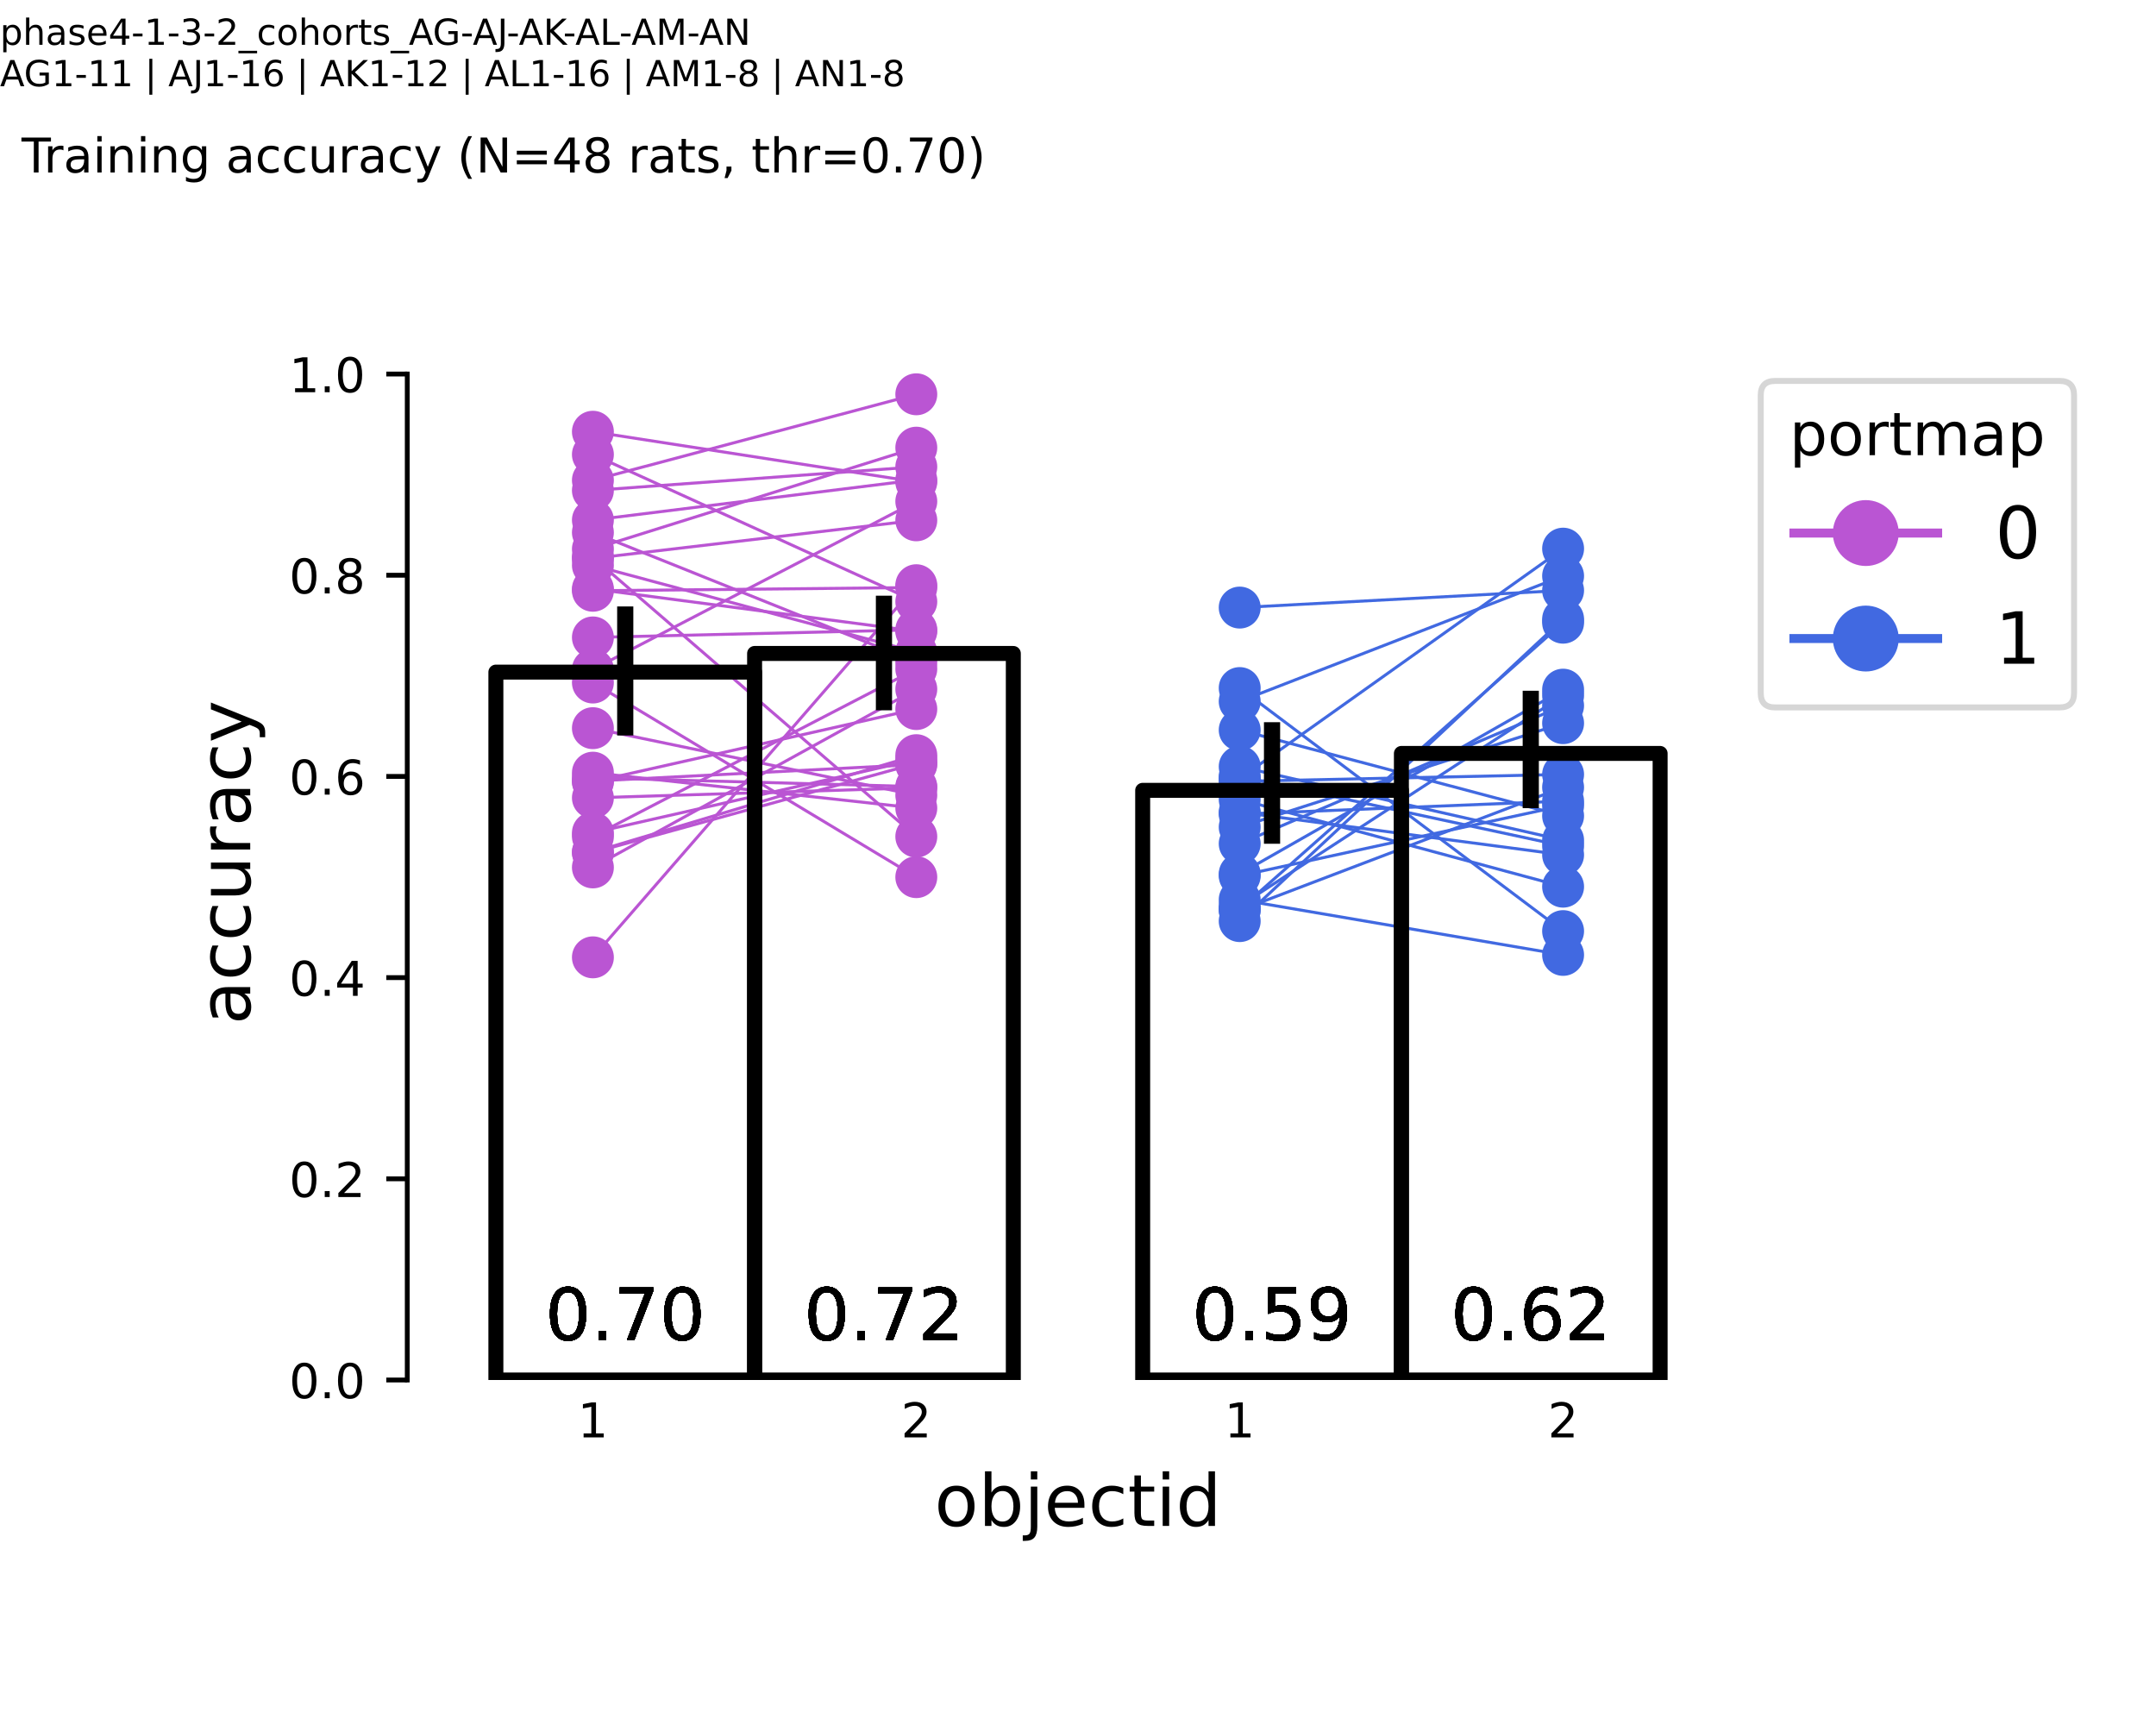 <?xml version="1.0" encoding="utf-8" standalone="no"?>
<!DOCTYPE svg PUBLIC "-//W3C//DTD SVG 1.1//EN"
  "http://www.w3.org/Graphics/SVG/1.1/DTD/svg11.dtd">
<!-- Created with matplotlib (https://matplotlib.org/) -->
<svg height="288pt" version="1.1" viewBox="0 0 360 288" width="360pt" xmlns="http://www.w3.org/2000/svg" xmlns:xlink="http://www.w3.org/1999/xlink">
 <defs>
  <style type="text/css">*{stroke-linecap:butt;stroke-linejoin:round;}</style>
 </defs>
 <g id="figure_1">
  <g id="patch_1">
   <path d="M 0 288 
L 360 288 
L 360 0 
L 0 0 
z
" style="fill:#ffffff;"/>
  </g>
  <g id="axes_1">
   <g id="patch_2">
    <path d="M 72 230.4 
L 288 230.4 
L 288 57.6 
L 72 57.6 
z
" style="fill:#ffffff;"/>
   </g>
   <g id="line2d_1">
    <path clip-path="url(#pa8ae4b3943)" d="M 99 81.882 
L 153 77.939 
" style="fill:none;stroke:#ba55d3;stroke-linecap:square;stroke-width:0.5;"/>
    <defs>
     <path d="M 0 3 
C 0.796 3 1.559 2.684 2.121 2.121 
C 2.684 1.559 3 0.796 3 0 
C 3 -0.796 2.684 -1.559 2.121 -2.121 
C 1.559 -2.684 0.796 -3 0 -3 
C -0.796 -3 -1.559 -2.684 -2.121 -2.121 
C -2.684 -1.559 -3 -0.796 -3 0 
C -3 0.796 -2.684 1.559 -2.121 2.121 
C -1.559 2.684 -0.796 3 0 3 
z
" id="m21e5e035c7" style="stroke:#ba55d3;"/>
    </defs>
    <g clip-path="url(#pa8ae4b3943)">
     <use style="fill:#ba55d3;stroke:#ba55d3;" x="99" xlink:href="#m21e5e035c7" y="81.882"/>
     <use style="fill:#ba55d3;stroke:#ba55d3;" x="153" xlink:href="#m21e5e035c7" y="77.939"/>
    </g>
   </g>
   <g id="line2d_2">
    <path clip-path="url(#pa8ae4b3943)" d="M 99 111.761 
L 153 83.707 
" style="fill:none;stroke:#ba55d3;stroke-linecap:square;stroke-width:0.5;"/>
    <g clip-path="url(#pa8ae4b3943)">
     <use style="fill:#ba55d3;stroke:#ba55d3;" x="99" xlink:href="#m21e5e035c7" y="111.761"/>
     <use style="fill:#ba55d3;stroke:#ba55d3;" x="153" xlink:href="#m21e5e035c7" y="83.707"/>
    </g>
   </g>
   <g id="line2d_3">
    <path clip-path="url(#pa8ae4b3943)" d="M 99 93.228 
L 153 86.87 
" style="fill:none;stroke:#ba55d3;stroke-linecap:square;stroke-width:0.5;"/>
    <g clip-path="url(#pa8ae4b3943)">
     <use style="fill:#ba55d3;stroke:#ba55d3;" x="99" xlink:href="#m21e5e035c7" y="93.228"/>
     <use style="fill:#ba55d3;stroke:#ba55d3;" x="153" xlink:href="#m21e5e035c7" y="86.87"/>
    </g>
   </g>
   <g id="line2d_4">
    <path clip-path="url(#pa8ae4b3943)" d="M 99 98.632 
L 153 98.092 
" style="fill:none;stroke:#ba55d3;stroke-linecap:square;stroke-width:0.5;"/>
    <g clip-path="url(#pa8ae4b3943)">
     <use style="fill:#ba55d3;stroke:#ba55d3;" x="99" xlink:href="#m21e5e035c7" y="98.632"/>
     <use style="fill:#ba55d3;stroke:#ba55d3;" x="153" xlink:href="#m21e5e035c7" y="98.092"/>
    </g>
   </g>
   <g id="line2d_5">
    <path clip-path="url(#pa8ae4b3943)" d="M 99 98.315 
L 153 105.4 
" style="fill:none;stroke:#ba55d3;stroke-linecap:square;stroke-width:0.5;"/>
    <g clip-path="url(#pa8ae4b3943)">
     <use style="fill:#ba55d3;stroke:#ba55d3;" x="99" xlink:href="#m21e5e035c7" y="98.315"/>
     <use style="fill:#ba55d3;stroke:#ba55d3;" x="153" xlink:href="#m21e5e035c7" y="105.4"/>
    </g>
   </g>
   <g id="line2d_6">
    <path clip-path="url(#pa8ae4b3943)" d="M 99 75.883 
L 153 100.457 
" style="fill:none;stroke:#ba55d3;stroke-linecap:square;stroke-width:0.5;"/>
    <g clip-path="url(#pa8ae4b3943)">
     <use style="fill:#ba55d3;stroke:#ba55d3;" x="99" xlink:href="#m21e5e035c7" y="75.883"/>
     <use style="fill:#ba55d3;stroke:#ba55d3;" x="153" xlink:href="#m21e5e035c7" y="100.457"/>
    </g>
   </g>
   <g id="line2d_7">
    <path clip-path="url(#pa8ae4b3943)" d="M 99 91.67 
L 153 74.742 
" style="fill:none;stroke:#ba55d3;stroke-linecap:square;stroke-width:0.5;"/>
    <g clip-path="url(#pa8ae4b3943)">
     <use style="fill:#ba55d3;stroke:#ba55d3;" x="99" xlink:href="#m21e5e035c7" y="91.67"/>
     <use style="fill:#ba55d3;stroke:#ba55d3;" x="153" xlink:href="#m21e5e035c7" y="74.742"/>
    </g>
   </g>
   <g id="line2d_8">
    <path clip-path="url(#pa8ae4b3943)" d="M 99 72.082 
L 153 80.461 
" style="fill:none;stroke:#ba55d3;stroke-linecap:square;stroke-width:0.5;"/>
    <g clip-path="url(#pa8ae4b3943)">
     <use style="fill:#ba55d3;stroke:#ba55d3;" x="99" xlink:href="#m21e5e035c7" y="72.082"/>
     <use style="fill:#ba55d3;stroke:#ba55d3;" x="153" xlink:href="#m21e5e035c7" y="80.461"/>
    </g>
   </g>
   <g id="line2d_9">
    <path clip-path="url(#pa8ae4b3943)" d="M 99 80.181 
L 153 65.829 
" style="fill:none;stroke:#ba55d3;stroke-linecap:square;stroke-width:0.5;"/>
    <g clip-path="url(#pa8ae4b3943)">
     <use style="fill:#ba55d3;stroke:#ba55d3;" x="99" xlink:href="#m21e5e035c7" y="80.181"/>
     <use style="fill:#ba55d3;stroke:#ba55d3;" x="153" xlink:href="#m21e5e035c7" y="65.829"/>
    </g>
   </g>
   <g id="line2d_10">
    <path clip-path="url(#pa8ae4b3943)" d="M 99 86.827 
L 153 80.126 
" style="fill:none;stroke:#ba55d3;stroke-linecap:square;stroke-width:0.5;"/>
    <g clip-path="url(#pa8ae4b3943)">
     <use style="fill:#ba55d3;stroke:#ba55d3;" x="99" xlink:href="#m21e5e035c7" y="86.827"/>
     <use style="fill:#ba55d3;stroke:#ba55d3;" x="153" xlink:href="#m21e5e035c7" y="80.126"/>
    </g>
   </g>
   <g id="line2d_11">
    <path clip-path="url(#pa8ae4b3943)" d="M 99 88.9 
L 153 110.548 
" style="fill:none;stroke:#ba55d3;stroke-linecap:square;stroke-width:0.5;"/>
    <g clip-path="url(#pa8ae4b3943)">
     <use style="fill:#ba55d3;stroke:#ba55d3;" x="99" xlink:href="#m21e5e035c7" y="88.9"/>
     <use style="fill:#ba55d3;stroke:#ba55d3;" x="153" xlink:href="#m21e5e035c7" y="110.548"/>
    </g>
   </g>
   <g id="line2d_12">
    <path clip-path="url(#pa8ae4b3943)" d="M 99 139.037 
L 153 126.811 
" style="fill:none;stroke:#ba55d3;stroke-linecap:square;stroke-width:0.5;"/>
    <g clip-path="url(#pa8ae4b3943)">
     <use style="fill:#ba55d3;stroke:#ba55d3;" x="99" xlink:href="#m21e5e035c7" y="139.037"/>
     <use style="fill:#ba55d3;stroke:#ba55d3;" x="153" xlink:href="#m21e5e035c7" y="126.811"/>
    </g>
   </g>
   <g id="line2d_13">
    <path clip-path="url(#pa8ae4b3943)" d="M 99 129.004 
L 153 134.923 
" style="fill:none;stroke:#ba55d3;stroke-linecap:square;stroke-width:0.5;"/>
    <g clip-path="url(#pa8ae4b3943)">
     <use style="fill:#ba55d3;stroke:#ba55d3;" x="99" xlink:href="#m21e5e035c7" y="129.004"/>
     <use style="fill:#ba55d3;stroke:#ba55d3;" x="153" xlink:href="#m21e5e035c7" y="134.923"/>
    </g>
   </g>
   <g id="line2d_14">
    <path clip-path="url(#pa8ae4b3943)" d="M 99 159.834 
L 153 97.706 
" style="fill:none;stroke:#ba55d3;stroke-linecap:square;stroke-width:0.5;"/>
    <g clip-path="url(#pa8ae4b3943)">
     <use style="fill:#ba55d3;stroke:#ba55d3;" x="99" xlink:href="#m21e5e035c7" y="159.834"/>
     <use style="fill:#ba55d3;stroke:#ba55d3;" x="153" xlink:href="#m21e5e035c7" y="97.706"/>
    </g>
   </g>
   <g id="line2d_15">
    <path clip-path="url(#pa8ae4b3943)" d="M 99 142.344 
L 153 127.458 
" style="fill:none;stroke:#ba55d3;stroke-linecap:square;stroke-width:0.5;"/>
    <g clip-path="url(#pa8ae4b3943)">
     <use style="fill:#ba55d3;stroke:#ba55d3;" x="99" xlink:href="#m21e5e035c7" y="142.344"/>
     <use style="fill:#ba55d3;stroke:#ba55d3;" x="153" xlink:href="#m21e5e035c7" y="127.458"/>
    </g>
   </g>
   <g id="line2d_16">
    <path clip-path="url(#pa8ae4b3943)" d="M 99 129.865 
L 153 131.33 
" style="fill:none;stroke:#ba55d3;stroke-linecap:square;stroke-width:0.5;"/>
    <g clip-path="url(#pa8ae4b3943)">
     <use style="fill:#ba55d3;stroke:#ba55d3;" x="99" xlink:href="#m21e5e035c7" y="129.865"/>
     <use style="fill:#ba55d3;stroke:#ba55d3;" x="153" xlink:href="#m21e5e035c7" y="131.33"/>
    </g>
   </g>
   <g id="line2d_17">
    <path clip-path="url(#pa8ae4b3943)" d="M 99 144.819 
L 153 115.055 
" style="fill:none;stroke:#ba55d3;stroke-linecap:square;stroke-width:0.5;"/>
    <g clip-path="url(#pa8ae4b3943)">
     <use style="fill:#ba55d3;stroke:#ba55d3;" x="99" xlink:href="#m21e5e035c7" y="144.819"/>
     <use style="fill:#ba55d3;stroke:#ba55d3;" x="153" xlink:href="#m21e5e035c7" y="115.055"/>
    </g>
   </g>
   <g id="line2d_18">
    <path clip-path="url(#pa8ae4b3943)" d="M 99 130.532 
L 153 118.383 
" style="fill:none;stroke:#ba55d3;stroke-linecap:square;stroke-width:0.5;"/>
    <g clip-path="url(#pa8ae4b3943)">
     <use style="fill:#ba55d3;stroke:#ba55d3;" x="99" xlink:href="#m21e5e035c7" y="130.532"/>
     <use style="fill:#ba55d3;stroke:#ba55d3;" x="153" xlink:href="#m21e5e035c7" y="118.383"/>
    </g>
   </g>
   <g id="line2d_19">
    <path clip-path="url(#pa8ae4b3943)" d="M 99 121.573 
L 153 132.77 
" style="fill:none;stroke:#ba55d3;stroke-linecap:square;stroke-width:0.5;"/>
    <g clip-path="url(#pa8ae4b3943)">
     <use style="fill:#ba55d3;stroke:#ba55d3;" x="99" xlink:href="#m21e5e035c7" y="121.573"/>
     <use style="fill:#ba55d3;stroke:#ba55d3;" x="153" xlink:href="#m21e5e035c7" y="132.77"/>
    </g>
   </g>
   <g id="line2d_20">
    <path clip-path="url(#pa8ae4b3943)" d="M 99 113.952 
L 153 146.443 
" style="fill:none;stroke:#ba55d3;stroke-linecap:square;stroke-width:0.5;"/>
    <g clip-path="url(#pa8ae4b3943)">
     <use style="fill:#ba55d3;stroke:#ba55d3;" x="99" xlink:href="#m21e5e035c7" y="113.952"/>
     <use style="fill:#ba55d3;stroke:#ba55d3;" x="153" xlink:href="#m21e5e035c7" y="146.443"/>
    </g>
   </g>
   <g id="line2d_21">
    <path clip-path="url(#pa8ae4b3943)" d="M 99 142.27 
L 153 126.082 
" style="fill:none;stroke:#ba55d3;stroke-linecap:square;stroke-width:0.5;"/>
    <g clip-path="url(#pa8ae4b3943)">
     <use style="fill:#ba55d3;stroke:#ba55d3;" x="99" xlink:href="#m21e5e035c7" y="142.27"/>
     <use style="fill:#ba55d3;stroke:#ba55d3;" x="153" xlink:href="#m21e5e035c7" y="126.082"/>
    </g>
   </g>
   <g id="line2d_22">
    <path clip-path="url(#pa8ae4b3943)" d="M 99 133.199 
L 153 131.53 
" style="fill:none;stroke:#ba55d3;stroke-linecap:square;stroke-width:0.5;"/>
    <g clip-path="url(#pa8ae4b3943)">
     <use style="fill:#ba55d3;stroke:#ba55d3;" x="99" xlink:href="#m21e5e035c7" y="133.199"/>
     <use style="fill:#ba55d3;stroke:#ba55d3;" x="153" xlink:href="#m21e5e035c7" y="131.53"/>
    </g>
   </g>
   <g id="line2d_23">
    <path clip-path="url(#pa8ae4b3943)" d="M 99 130.409 
L 153 127.64 
" style="fill:none;stroke:#ba55d3;stroke-linecap:square;stroke-width:0.5;"/>
    <g clip-path="url(#pa8ae4b3943)">
     <use style="fill:#ba55d3;stroke:#ba55d3;" x="99" xlink:href="#m21e5e035c7" y="130.409"/>
     <use style="fill:#ba55d3;stroke:#ba55d3;" x="153" xlink:href="#m21e5e035c7" y="127.64"/>
    </g>
   </g>
   <g id="line2d_24">
    <path clip-path="url(#pa8ae4b3943)" d="M 99 94.381 
L 153 108.876 
" style="fill:none;stroke:#ba55d3;stroke-linecap:square;stroke-width:0.5;"/>
    <g clip-path="url(#pa8ae4b3943)">
     <use style="fill:#ba55d3;stroke:#ba55d3;" x="99" xlink:href="#m21e5e035c7" y="94.381"/>
     <use style="fill:#ba55d3;stroke:#ba55d3;" x="153" xlink:href="#m21e5e035c7" y="108.876"/>
    </g>
   </g>
   <g id="line2d_25">
    <path clip-path="url(#pa8ae4b3943)" d="M 99 93.041 
L 153 139.672 
" style="fill:none;stroke:#ba55d3;stroke-linecap:square;stroke-width:0.5;"/>
    <g clip-path="url(#pa8ae4b3943)">
     <use style="fill:#ba55d3;stroke:#ba55d3;" x="99" xlink:href="#m21e5e035c7" y="93.041"/>
     <use style="fill:#ba55d3;stroke:#ba55d3;" x="153" xlink:href="#m21e5e035c7" y="139.672"/>
    </g>
   </g>
   <g id="line2d_26">
    <path clip-path="url(#pa8ae4b3943)" d="M 99 139.665 
L 153 111.682 
" style="fill:none;stroke:#ba55d3;stroke-linecap:square;stroke-width:0.5;"/>
    <g clip-path="url(#pa8ae4b3943)">
     <use style="fill:#ba55d3;stroke:#ba55d3;" x="99" xlink:href="#m21e5e035c7" y="139.665"/>
     <use style="fill:#ba55d3;stroke:#ba55d3;" x="153" xlink:href="#m21e5e035c7" y="111.682"/>
    </g>
   </g>
   <g id="line2d_27">
    <path clip-path="url(#pa8ae4b3943)" d="M 99 106.423 
L 153 105.146 
" style="fill:none;stroke:#ba55d3;stroke-linecap:square;stroke-width:0.5;"/>
    <g clip-path="url(#pa8ae4b3943)">
     <use style="fill:#ba55d3;stroke:#ba55d3;" x="99" xlink:href="#m21e5e035c7" y="106.423"/>
     <use style="fill:#ba55d3;stroke:#ba55d3;" x="153" xlink:href="#m21e5e035c7" y="105.146"/>
    </g>
   </g>
   <g id="line2d_28">
    <path clip-path="url(#pa8ae4b3943)" d="M 207 130.452 
L 261 129.297 
" style="fill:none;stroke:#4169e1;stroke-linecap:square;stroke-width:0.5;"/>
    <defs>
     <path d="M 0 3 
C 0.796 3 1.559 2.684 2.121 2.121 
C 2.684 1.559 3 0.796 3 0 
C 3 -0.796 2.684 -1.559 2.121 -2.121 
C 1.559 -2.684 0.796 -3 0 -3 
C -0.796 -3 -1.559 -2.684 -2.121 -2.121 
C -2.684 -1.559 -3 -0.796 -3 0 
C -3 0.796 -2.684 1.559 -2.121 2.121 
C -1.559 2.684 -0.796 3 0 3 
z
" id="mf8ea270421" style="stroke:#4169e1;"/>
    </defs>
    <g clip-path="url(#pa8ae4b3943)">
     <use style="fill:#4169e1;stroke:#4169e1;" x="207" xlink:href="#mf8ea270421" y="130.452"/>
     <use style="fill:#4169e1;stroke:#4169e1;" x="261" xlink:href="#mf8ea270421" y="129.297"/>
    </g>
   </g>
   <g id="line2d_29">
    <path clip-path="url(#pa8ae4b3943)" d="M 207 151.837 
L 261 103.961 
" style="fill:none;stroke:#4169e1;stroke-linecap:square;stroke-width:0.5;"/>
    <g clip-path="url(#pa8ae4b3943)">
     <use style="fill:#4169e1;stroke:#4169e1;" x="207" xlink:href="#mf8ea270421" y="151.837"/>
     <use style="fill:#4169e1;stroke:#4169e1;" x="261" xlink:href="#mf8ea270421" y="103.961"/>
    </g>
   </g>
   <g id="line2d_30">
    <path clip-path="url(#pa8ae4b3943)" d="M 207 140.859 
L 261 117.811 
" style="fill:none;stroke:#4169e1;stroke-linecap:square;stroke-width:0.5;"/>
    <g clip-path="url(#pa8ae4b3943)">
     <use style="fill:#4169e1;stroke:#4169e1;" x="207" xlink:href="#mf8ea270421" y="140.859"/>
     <use style="fill:#4169e1;stroke:#4169e1;" x="261" xlink:href="#mf8ea270421" y="117.811"/>
    </g>
   </g>
   <g id="line2d_31">
    <path clip-path="url(#pa8ae4b3943)" d="M 207 121.878 
L 261 136.21 
" style="fill:none;stroke:#4169e1;stroke-linecap:square;stroke-width:0.5;"/>
    <g clip-path="url(#pa8ae4b3943)">
     <use style="fill:#4169e1;stroke:#4169e1;" x="207" xlink:href="#mf8ea270421" y="121.878"/>
     <use style="fill:#4169e1;stroke:#4169e1;" x="261" xlink:href="#mf8ea270421" y="136.21"/>
    </g>
   </g>
   <g id="line2d_32">
    <path clip-path="url(#pa8ae4b3943)" d="M 207 135.601 
L 261 142.724 
" style="fill:none;stroke:#4169e1;stroke-linecap:square;stroke-width:0.5;"/>
    <g clip-path="url(#pa8ae4b3943)">
     <use style="fill:#4169e1;stroke:#4169e1;" x="207" xlink:href="#mf8ea270421" y="135.601"/>
     <use style="fill:#4169e1;stroke:#4169e1;" x="261" xlink:href="#mf8ea270421" y="142.724"/>
    </g>
   </g>
   <g id="line2d_33">
    <path clip-path="url(#pa8ae4b3943)" d="M 207 153.784 
L 261 103.366 
" style="fill:none;stroke:#4169e1;stroke-linecap:square;stroke-width:0.5;"/>
    <g clip-path="url(#pa8ae4b3943)">
     <use style="fill:#4169e1;stroke:#4169e1;" x="207" xlink:href="#mf8ea270421" y="153.784"/>
     <use style="fill:#4169e1;stroke:#4169e1;" x="261" xlink:href="#mf8ea270421" y="103.366"/>
    </g>
   </g>
   <g id="line2d_34">
    <path clip-path="url(#pa8ae4b3943)" d="M 207 129.629 
L 261 141.225 
" style="fill:none;stroke:#4169e1;stroke-linecap:square;stroke-width:0.5;"/>
    <g clip-path="url(#pa8ae4b3943)">
     <use style="fill:#4169e1;stroke:#4169e1;" x="207" xlink:href="#mf8ea270421" y="129.629"/>
     <use style="fill:#4169e1;stroke:#4169e1;" x="261" xlink:href="#mf8ea270421" y="141.225"/>
    </g>
   </g>
   <g id="line2d_35">
    <path clip-path="url(#pa8ae4b3943)" d="M 207 151.267 
L 261 116.106 
" style="fill:none;stroke:#4169e1;stroke-linecap:square;stroke-width:0.5;"/>
    <g clip-path="url(#pa8ae4b3943)">
     <use style="fill:#4169e1;stroke:#4169e1;" x="207" xlink:href="#mf8ea270421" y="151.267"/>
     <use style="fill:#4169e1;stroke:#4169e1;" x="261" xlink:href="#mf8ea270421" y="116.106"/>
    </g>
   </g>
   <g id="line2d_36">
    <path clip-path="url(#pa8ae4b3943)" d="M 207 114.876 
L 261 155.455 
" style="fill:none;stroke:#4169e1;stroke-linecap:square;stroke-width:0.5;"/>
    <g clip-path="url(#pa8ae4b3943)">
     <use style="fill:#4169e1;stroke:#4169e1;" x="207" xlink:href="#mf8ea270421" y="114.876"/>
     <use style="fill:#4169e1;stroke:#4169e1;" x="261" xlink:href="#mf8ea270421" y="155.455"/>
    </g>
   </g>
   <g id="line2d_37">
    <path clip-path="url(#pa8ae4b3943)" d="M 207 133.466 
L 261 148.034 
" style="fill:none;stroke:#4169e1;stroke-linecap:square;stroke-width:0.5;"/>
    <g clip-path="url(#pa8ae4b3943)">
     <use style="fill:#4169e1;stroke:#4169e1;" x="207" xlink:href="#mf8ea270421" y="133.466"/>
     <use style="fill:#4169e1;stroke:#4169e1;" x="261" xlink:href="#mf8ea270421" y="148.034"/>
    </g>
   </g>
   <g id="line2d_38">
    <path clip-path="url(#pa8ae4b3943)" d="M 207 138.091 
L 261 120.737 
" style="fill:none;stroke:#4169e1;stroke-linecap:square;stroke-width:0.5;"/>
    <g clip-path="url(#pa8ae4b3943)">
     <use style="fill:#4169e1;stroke:#4169e1;" x="207" xlink:href="#mf8ea270421" y="138.091"/>
     <use style="fill:#4169e1;stroke:#4169e1;" x="261" xlink:href="#mf8ea270421" y="120.737"/>
    </g>
   </g>
   <g id="line2d_39">
    <path clip-path="url(#pa8ae4b3943)" d="M 207 135.924 
L 261 133.747 
" style="fill:none;stroke:#4169e1;stroke-linecap:square;stroke-width:0.5;"/>
    <g clip-path="url(#pa8ae4b3943)">
     <use style="fill:#4169e1;stroke:#4169e1;" x="207" xlink:href="#mf8ea270421" y="135.924"/>
     <use style="fill:#4169e1;stroke:#4169e1;" x="261" xlink:href="#mf8ea270421" y="133.747"/>
    </g>
   </g>
   <g id="line2d_40">
    <path clip-path="url(#pa8ae4b3943)" d="M 207 127.992 
L 261 140.278 
" style="fill:none;stroke:#4169e1;stroke-linecap:square;stroke-width:0.5;"/>
    <g clip-path="url(#pa8ae4b3943)">
     <use style="fill:#4169e1;stroke:#4169e1;" x="207" xlink:href="#mf8ea270421" y="127.992"/>
     <use style="fill:#4169e1;stroke:#4169e1;" x="261" xlink:href="#mf8ea270421" y="140.278"/>
    </g>
   </g>
   <g id="line2d_41">
    <path clip-path="url(#pa8ae4b3943)" d="M 207 150.208 
L 261 159.426 
" style="fill:none;stroke:#4169e1;stroke-linecap:square;stroke-width:0.5;"/>
    <g clip-path="url(#pa8ae4b3943)">
     <use style="fill:#4169e1;stroke:#4169e1;" x="207" xlink:href="#mf8ea270421" y="150.208"/>
     <use style="fill:#4169e1;stroke:#4169e1;" x="261" xlink:href="#mf8ea270421" y="159.426"/>
    </g>
   </g>
   <g id="line2d_42">
    <path clip-path="url(#pa8ae4b3943)" d="M 207 146.22 
L 261 134.505 
" style="fill:none;stroke:#4169e1;stroke-linecap:square;stroke-width:0.5;"/>
    <g clip-path="url(#pa8ae4b3943)">
     <use style="fill:#4169e1;stroke:#4169e1;" x="207" xlink:href="#mf8ea270421" y="146.22"/>
     <use style="fill:#4169e1;stroke:#4169e1;" x="261" xlink:href="#mf8ea270421" y="134.505"/>
    </g>
   </g>
   <g id="line2d_43">
    <path clip-path="url(#pa8ae4b3943)" d="M 207 145.911 
L 261 115.144 
" style="fill:none;stroke:#4169e1;stroke-linecap:square;stroke-width:0.5;"/>
    <g clip-path="url(#pa8ae4b3943)">
     <use style="fill:#4169e1;stroke:#4169e1;" x="207" xlink:href="#mf8ea270421" y="145.911"/>
     <use style="fill:#4169e1;stroke:#4169e1;" x="261" xlink:href="#mf8ea270421" y="115.144"/>
    </g>
   </g>
   <g id="line2d_44">
    <path clip-path="url(#pa8ae4b3943)" d="M 207 151.975 
L 261 131.439 
" style="fill:none;stroke:#4169e1;stroke-linecap:square;stroke-width:0.5;"/>
    <g clip-path="url(#pa8ae4b3943)">
     <use style="fill:#4169e1;stroke:#4169e1;" x="207" xlink:href="#mf8ea270421" y="151.975"/>
     <use style="fill:#4169e1;stroke:#4169e1;" x="261" xlink:href="#mf8ea270421" y="131.439"/>
    </g>
   </g>
   <g id="line2d_45">
    <path clip-path="url(#pa8ae4b3943)" d="M 207 129.988 
L 261 91.601 
" style="fill:none;stroke:#4169e1;stroke-linecap:square;stroke-width:0.5;"/>
    <g clip-path="url(#pa8ae4b3943)">
     <use style="fill:#4169e1;stroke:#4169e1;" x="207" xlink:href="#mf8ea270421" y="129.988"/>
     <use style="fill:#4169e1;stroke:#4169e1;" x="261" xlink:href="#mf8ea270421" y="91.601"/>
    </g>
   </g>
   <g id="line2d_46">
    <path clip-path="url(#pa8ae4b3943)" d="M 207 101.439 
L 261 98.574 
" style="fill:none;stroke:#4169e1;stroke-linecap:square;stroke-width:0.5;"/>
    <g clip-path="url(#pa8ae4b3943)">
     <use style="fill:#4169e1;stroke:#4169e1;" x="207" xlink:href="#mf8ea270421" y="101.439"/>
     <use style="fill:#4169e1;stroke:#4169e1;" x="261" xlink:href="#mf8ea270421" y="98.574"/>
    </g>
   </g>
   <g id="line2d_47">
    <path clip-path="url(#pa8ae4b3943)" d="M 207 117.101 
L 261 96.161 
" style="fill:none;stroke:#4169e1;stroke-linecap:square;stroke-width:0.5;"/>
    <g clip-path="url(#pa8ae4b3943)">
     <use style="fill:#4169e1;stroke:#4169e1;" x="207" xlink:href="#mf8ea270421" y="117.101"/>
     <use style="fill:#4169e1;stroke:#4169e1;" x="261" xlink:href="#mf8ea270421" y="96.161"/>
    </g>
   </g>
   <g id="patch_3">
    <path clip-path="url(#pa8ae4b3943)" d="M 82.8 230.4 
L 126 230.4 
L 126 112.212 
L 82.8 112.212 
z
" style="fill:none;stroke:#000000;stroke-linejoin:miter;stroke-width:2.5;"/>
   </g>
   <g id="patch_4">
    <path clip-path="url(#pa8ae4b3943)" d="M 190.8 230.4 
L 234 230.4 
L 234 131.95 
L 190.8 131.95 
z
" style="fill:none;stroke:#000000;stroke-linejoin:miter;stroke-width:2.5;"/>
   </g>
   <g id="patch_5">
    <path clip-path="url(#pa8ae4b3943)" d="M 126 230.4 
L 169.2 230.4 
L 169.2 109.099 
L 126 109.099 
z
" style="fill:none;stroke:#000000;stroke-linejoin:miter;stroke-width:2.5;"/>
   </g>
   <g id="patch_6">
    <path clip-path="url(#pa8ae4b3943)" d="M 234 230.4 
L 277.2 230.4 
L 277.2 125.79 
L 234 125.79 
z
" style="fill:none;stroke:#000000;stroke-linejoin:miter;stroke-width:2.5;"/>
   </g>
   <g id="matplotlib.axis_1">
    <g id="xtick_1">
     <g id="line2d_48"/>
     <g id="text_1">
      <!-- 1 -->
      <g transform="translate(96.455 239.979)scale(0.08 -0.08)">
       <defs>
        <path d="M 12.406 8.297 
L 28.516 8.297 
L 28.516 63.922 
L 10.984 60.406 
L 10.984 69.391 
L 28.422 72.906 
L 38.281 72.906 
L 38.281 8.297 
L 54.391 8.297 
L 54.391 0 
L 12.406 0 
z
" id="DejaVuSans-49"/>
       </defs>
       <use xlink:href="#DejaVuSans-49"/>
      </g>
     </g>
    </g>
    <g id="xtick_2">
     <g id="line2d_49"/>
     <g id="text_2">
      <!-- 2 -->
      <g transform="translate(150.455 239.979)scale(0.08 -0.08)">
       <defs>
        <path d="M 19.188 8.297 
L 53.609 8.297 
L 53.609 0 
L 7.328 0 
L 7.328 8.297 
Q 12.938 14.109 22.625 23.891 
Q 32.328 33.688 34.812 36.531 
Q 39.547 41.844 41.422 45.531 
Q 43.312 49.219 43.312 52.781 
Q 43.312 58.594 39.234 62.25 
Q 35.156 65.922 28.609 65.922 
Q 23.969 65.922 18.812 64.312 
Q 13.672 62.703 7.812 59.422 
L 7.812 69.391 
Q 13.766 71.781 18.938 73 
Q 24.125 74.219 28.422 74.219 
Q 39.75 74.219 46.484 68.547 
Q 53.219 62.891 53.219 53.422 
Q 53.219 48.922 51.531 44.891 
Q 49.859 40.875 45.406 35.406 
Q 44.188 33.984 37.641 27.219 
Q 31.109 20.453 19.188 8.297 
z
" id="DejaVuSans-50"/>
       </defs>
       <use xlink:href="#DejaVuSans-50"/>
      </g>
     </g>
    </g>
    <g id="xtick_3">
     <g id="line2d_50"/>
     <g id="text_3">
      <!-- 1 -->
      <g transform="translate(204.455 239.979)scale(0.08 -0.08)">
       <use xlink:href="#DejaVuSans-49"/>
      </g>
     </g>
    </g>
    <g id="xtick_4">
     <g id="line2d_51"/>
     <g id="text_4">
      <!-- 2 -->
      <g transform="translate(258.455 239.979)scale(0.08 -0.08)">
       <use xlink:href="#DejaVuSans-50"/>
      </g>
     </g>
    </g>
    <g id="text_5">
     <!-- objectid -->
     <g transform="translate(156.034 254.761)scale(0.12 -0.12)">
      <defs>
       <path d="M 30.609 48.391 
Q 23.391 48.391 19.188 42.75 
Q 14.984 37.109 14.984 27.297 
Q 14.984 17.484 19.156 11.844 
Q 23.344 6.203 30.609 6.203 
Q 37.797 6.203 41.984 11.859 
Q 46.188 17.531 46.188 27.297 
Q 46.188 37.016 41.984 42.703 
Q 37.797 48.391 30.609 48.391 
z
M 30.609 56 
Q 42.328 56 49.016 48.375 
Q 55.719 40.766 55.719 27.297 
Q 55.719 13.875 49.016 6.219 
Q 42.328 -1.422 30.609 -1.422 
Q 18.844 -1.422 12.172 6.219 
Q 5.516 13.875 5.516 27.297 
Q 5.516 40.766 12.172 48.375 
Q 18.844 56 30.609 56 
z
" id="DejaVuSans-111"/>
       <path d="M 48.688 27.297 
Q 48.688 37.203 44.609 42.844 
Q 40.531 48.484 33.406 48.484 
Q 26.266 48.484 22.188 42.844 
Q 18.109 37.203 18.109 27.297 
Q 18.109 17.391 22.188 11.75 
Q 26.266 6.109 33.406 6.109 
Q 40.531 6.109 44.609 11.75 
Q 48.688 17.391 48.688 27.297 
z
M 18.109 46.391 
Q 20.953 51.266 25.266 53.625 
Q 29.594 56 35.594 56 
Q 45.562 56 51.781 48.094 
Q 58.016 40.188 58.016 27.297 
Q 58.016 14.406 51.781 6.484 
Q 45.562 -1.422 35.594 -1.422 
Q 29.594 -1.422 25.266 0.953 
Q 20.953 3.328 18.109 8.203 
L 18.109 0 
L 9.078 0 
L 9.078 75.984 
L 18.109 75.984 
z
" id="DejaVuSans-98"/>
       <path d="M 9.422 54.688 
L 18.406 54.688 
L 18.406 -0.984 
Q 18.406 -11.422 14.422 -16.109 
Q 10.453 -20.797 1.609 -20.797 
L -1.812 -20.797 
L -1.812 -13.188 
L 0.594 -13.188 
Q 5.719 -13.188 7.562 -10.812 
Q 9.422 -8.453 9.422 -0.984 
z
M 9.422 75.984 
L 18.406 75.984 
L 18.406 64.594 
L 9.422 64.594 
z
" id="DejaVuSans-106"/>
       <path d="M 56.203 29.594 
L 56.203 25.203 
L 14.891 25.203 
Q 15.484 15.922 20.484 11.062 
Q 25.484 6.203 34.422 6.203 
Q 39.594 6.203 44.453 7.469 
Q 49.312 8.734 54.109 11.281 
L 54.109 2.781 
Q 49.266 0.734 44.188 -0.344 
Q 39.109 -1.422 33.891 -1.422 
Q 20.797 -1.422 13.156 6.188 
Q 5.516 13.812 5.516 26.812 
Q 5.516 40.234 12.766 48.109 
Q 20.016 56 32.328 56 
Q 43.359 56 49.781 48.891 
Q 56.203 41.797 56.203 29.594 
z
M 47.219 32.234 
Q 47.125 39.594 43.094 43.984 
Q 39.062 48.391 32.422 48.391 
Q 24.906 48.391 20.391 44.141 
Q 15.875 39.891 15.188 32.172 
z
" id="DejaVuSans-101"/>
       <path d="M 48.781 52.594 
L 48.781 44.188 
Q 44.969 46.297 41.141 47.344 
Q 37.312 48.391 33.406 48.391 
Q 24.656 48.391 19.812 42.844 
Q 14.984 37.312 14.984 27.297 
Q 14.984 17.281 19.812 11.734 
Q 24.656 6.203 33.406 6.203 
Q 37.312 6.203 41.141 7.25 
Q 44.969 8.297 48.781 10.406 
L 48.781 2.094 
Q 45.016 0.344 40.984 -0.531 
Q 36.969 -1.422 32.422 -1.422 
Q 20.062 -1.422 12.781 6.344 
Q 5.516 14.109 5.516 27.297 
Q 5.516 40.672 12.859 48.328 
Q 20.219 56 33.016 56 
Q 37.156 56 41.109 55.141 
Q 45.062 54.297 48.781 52.594 
z
" id="DejaVuSans-99"/>
       <path d="M 18.312 70.219 
L 18.312 54.688 
L 36.812 54.688 
L 36.812 47.703 
L 18.312 47.703 
L 18.312 18.016 
Q 18.312 11.328 20.141 9.422 
Q 21.969 7.516 27.594 7.516 
L 36.812 7.516 
L 36.812 0 
L 27.594 0 
Q 17.188 0 13.234 3.875 
Q 9.281 7.766 9.281 18.016 
L 9.281 47.703 
L 2.688 47.703 
L 2.688 54.688 
L 9.281 54.688 
L 9.281 70.219 
z
" id="DejaVuSans-116"/>
       <path d="M 9.422 54.688 
L 18.406 54.688 
L 18.406 0 
L 9.422 0 
z
M 9.422 75.984 
L 18.406 75.984 
L 18.406 64.594 
L 9.422 64.594 
z
" id="DejaVuSans-105"/>
       <path d="M 45.406 46.391 
L 45.406 75.984 
L 54.391 75.984 
L 54.391 0 
L 45.406 0 
L 45.406 8.203 
Q 42.578 3.328 38.25 0.953 
Q 33.938 -1.422 27.875 -1.422 
Q 17.969 -1.422 11.734 6.484 
Q 5.516 14.406 5.516 27.297 
Q 5.516 40.188 11.734 48.094 
Q 17.969 56 27.875 56 
Q 33.938 56 38.25 53.625 
Q 42.578 51.266 45.406 46.391 
z
M 14.797 27.297 
Q 14.797 17.391 18.875 11.75 
Q 22.953 6.109 30.078 6.109 
Q 37.203 6.109 41.297 11.75 
Q 45.406 17.391 45.406 27.297 
Q 45.406 37.203 41.297 42.844 
Q 37.203 48.484 30.078 48.484 
Q 22.953 48.484 18.875 42.844 
Q 14.797 37.203 14.797 27.297 
z
" id="DejaVuSans-100"/>
      </defs>
      <use xlink:href="#DejaVuSans-111"/>
      <use x="61.182" xlink:href="#DejaVuSans-98"/>
      <use x="124.658" xlink:href="#DejaVuSans-106"/>
      <use x="152.441" xlink:href="#DejaVuSans-101"/>
      <use x="213.965" xlink:href="#DejaVuSans-99"/>
      <use x="268.945" xlink:href="#DejaVuSans-116"/>
      <use x="308.154" xlink:href="#DejaVuSans-105"/>
      <use x="335.938" xlink:href="#DejaVuSans-100"/>
     </g>
    </g>
   </g>
   <g id="matplotlib.axis_2">
    <g id="ytick_1">
     <g id="line2d_52">
      <defs>
       <path d="M 0 0 
L -3.5 0 
" id="m3314c35254" style="stroke:#000000;stroke-width:0.8;"/>
      </defs>
      <g>
       <use style="stroke:#000000;stroke-width:0.8;" x="68" xlink:href="#m3314c35254" y="230.4"/>
      </g>
     </g>
     <g id="text_6">
      <!-- 0.0 -->
      <g transform="translate(48.278 233.439)scale(0.08 -0.08)">
       <defs>
        <path d="M 31.781 66.406 
Q 24.172 66.406 20.328 58.906 
Q 16.5 51.422 16.5 36.375 
Q 16.5 21.391 20.328 13.891 
Q 24.172 6.391 31.781 6.391 
Q 39.453 6.391 43.281 13.891 
Q 47.125 21.391 47.125 36.375 
Q 47.125 51.422 43.281 58.906 
Q 39.453 66.406 31.781 66.406 
z
M 31.781 74.219 
Q 44.047 74.219 50.516 64.516 
Q 56.984 54.828 56.984 36.375 
Q 56.984 17.969 50.516 8.266 
Q 44.047 -1.422 31.781 -1.422 
Q 19.531 -1.422 13.062 8.266 
Q 6.594 17.969 6.594 36.375 
Q 6.594 54.828 13.062 64.516 
Q 19.531 74.219 31.781 74.219 
z
" id="DejaVuSans-48"/>
        <path d="M 10.688 12.406 
L 21 12.406 
L 21 0 
L 10.688 0 
z
" id="DejaVuSans-46"/>
       </defs>
       <use xlink:href="#DejaVuSans-48"/>
       <use x="63.623" xlink:href="#DejaVuSans-46"/>
       <use x="95.41" xlink:href="#DejaVuSans-48"/>
      </g>
     </g>
    </g>
    <g id="ytick_2">
     <g id="line2d_53">
      <g>
       <use style="stroke:#000000;stroke-width:0.8;" x="68" xlink:href="#m3314c35254" y="196.809"/>
      </g>
     </g>
     <g id="text_7">
      <!-- 0.2 -->
      <g transform="translate(48.278 199.849)scale(0.08 -0.08)">
       <use xlink:href="#DejaVuSans-48"/>
       <use x="63.623" xlink:href="#DejaVuSans-46"/>
       <use x="95.41" xlink:href="#DejaVuSans-50"/>
      </g>
     </g>
    </g>
    <g id="ytick_3">
     <g id="line2d_54">
      <g>
       <use style="stroke:#000000;stroke-width:0.8;" x="68" xlink:href="#m3314c35254" y="163.219"/>
      </g>
     </g>
     <g id="text_8">
      <!-- 0.4 -->
      <g transform="translate(48.278 166.258)scale(0.08 -0.08)">
       <defs>
        <path d="M 37.797 64.312 
L 12.891 25.391 
L 37.797 25.391 
z
M 35.203 72.906 
L 47.609 72.906 
L 47.609 25.391 
L 58.016 25.391 
L 58.016 17.188 
L 47.609 17.188 
L 47.609 0 
L 37.797 0 
L 37.797 17.188 
L 4.891 17.188 
L 4.891 26.703 
z
" id="DejaVuSans-52"/>
       </defs>
       <use xlink:href="#DejaVuSans-48"/>
       <use x="63.623" xlink:href="#DejaVuSans-46"/>
       <use x="95.41" xlink:href="#DejaVuSans-52"/>
      </g>
     </g>
    </g>
    <g id="ytick_4">
     <g id="line2d_55">
      <g>
       <use style="stroke:#000000;stroke-width:0.8;" x="68" xlink:href="#m3314c35254" y="129.628"/>
      </g>
     </g>
     <g id="text_9">
      <!-- 0.6 -->
      <g transform="translate(48.278 132.668)scale(0.08 -0.08)">
       <defs>
        <path d="M 33.016 40.375 
Q 26.375 40.375 22.484 35.828 
Q 18.609 31.297 18.609 23.391 
Q 18.609 15.531 22.484 10.953 
Q 26.375 6.391 33.016 6.391 
Q 39.656 6.391 43.531 10.953 
Q 47.406 15.531 47.406 23.391 
Q 47.406 31.297 43.531 35.828 
Q 39.656 40.375 33.016 40.375 
z
M 52.594 71.297 
L 52.594 62.312 
Q 48.875 64.062 45.094 64.984 
Q 41.312 65.922 37.594 65.922 
Q 27.828 65.922 22.672 59.328 
Q 17.531 52.734 16.797 39.406 
Q 19.672 43.656 24.016 45.922 
Q 28.375 48.188 33.594 48.188 
Q 44.578 48.188 50.953 41.516 
Q 57.328 34.859 57.328 23.391 
Q 57.328 12.156 50.688 5.359 
Q 44.047 -1.422 33.016 -1.422 
Q 20.359 -1.422 13.672 8.266 
Q 6.984 17.969 6.984 36.375 
Q 6.984 53.656 15.188 63.938 
Q 23.391 74.219 37.203 74.219 
Q 40.922 74.219 44.703 73.484 
Q 48.484 72.75 52.594 71.297 
z
" id="DejaVuSans-54"/>
       </defs>
       <use xlink:href="#DejaVuSans-48"/>
       <use x="63.623" xlink:href="#DejaVuSans-46"/>
       <use x="95.41" xlink:href="#DejaVuSans-54"/>
      </g>
     </g>
    </g>
    <g id="ytick_5">
     <g id="line2d_56">
      <g>
       <use style="stroke:#000000;stroke-width:0.8;" x="68" xlink:href="#m3314c35254" y="96.038"/>
      </g>
     </g>
     <g id="text_10">
      <!-- 0.8 -->
      <g transform="translate(48.278 99.077)scale(0.08 -0.08)">
       <defs>
        <path d="M 31.781 34.625 
Q 24.75 34.625 20.719 30.859 
Q 16.703 27.094 16.703 20.516 
Q 16.703 13.922 20.719 10.156 
Q 24.75 6.391 31.781 6.391 
Q 38.812 6.391 42.859 10.172 
Q 46.922 13.969 46.922 20.516 
Q 46.922 27.094 42.891 30.859 
Q 38.875 34.625 31.781 34.625 
z
M 21.922 38.812 
Q 15.578 40.375 12.031 44.719 
Q 8.5 49.078 8.5 55.328 
Q 8.5 64.062 14.719 69.141 
Q 20.953 74.219 31.781 74.219 
Q 42.672 74.219 48.875 69.141 
Q 55.078 64.062 55.078 55.328 
Q 55.078 49.078 51.531 44.719 
Q 48 40.375 41.703 38.812 
Q 48.828 37.156 52.797 32.312 
Q 56.781 27.484 56.781 20.516 
Q 56.781 9.906 50.312 4.234 
Q 43.844 -1.422 31.781 -1.422 
Q 19.734 -1.422 13.25 4.234 
Q 6.781 9.906 6.781 20.516 
Q 6.781 27.484 10.781 32.312 
Q 14.797 37.156 21.922 38.812 
z
M 18.312 54.391 
Q 18.312 48.734 21.844 45.562 
Q 25.391 42.391 31.781 42.391 
Q 38.141 42.391 41.719 45.562 
Q 45.312 48.734 45.312 54.391 
Q 45.312 60.062 41.719 63.234 
Q 38.141 66.406 31.781 66.406 
Q 25.391 66.406 21.844 63.234 
Q 18.312 60.062 18.312 54.391 
z
" id="DejaVuSans-56"/>
       </defs>
       <use xlink:href="#DejaVuSans-48"/>
       <use x="63.623" xlink:href="#DejaVuSans-46"/>
       <use x="95.41" xlink:href="#DejaVuSans-56"/>
      </g>
     </g>
    </g>
    <g id="ytick_6">
     <g id="line2d_57">
      <g>
       <use style="stroke:#000000;stroke-width:0.8;" x="68" xlink:href="#m3314c35254" y="62.447"/>
      </g>
     </g>
     <g id="text_11">
      <!-- 1.0 -->
      <g transform="translate(48.278 65.486)scale(0.08 -0.08)">
       <use xlink:href="#DejaVuSans-49"/>
       <use x="63.623" xlink:href="#DejaVuSans-46"/>
       <use x="95.41" xlink:href="#DejaVuSans-48"/>
      </g>
     </g>
    </g>
    <g id="text_12">
     <!-- accuracy -->
     <g transform="translate(41.782 171.071)rotate(-90)scale(0.12 -0.12)">
      <defs>
       <path d="M 34.281 27.484 
Q 23.391 27.484 19.188 25 
Q 14.984 22.516 14.984 16.5 
Q 14.984 11.719 18.141 8.906 
Q 21.297 6.109 26.703 6.109 
Q 34.188 6.109 38.703 11.406 
Q 43.219 16.703 43.219 25.484 
L 43.219 27.484 
z
M 52.203 31.203 
L 52.203 0 
L 43.219 0 
L 43.219 8.297 
Q 40.141 3.328 35.547 0.953 
Q 30.953 -1.422 24.312 -1.422 
Q 15.922 -1.422 10.953 3.297 
Q 6 8.016 6 15.922 
Q 6 25.141 12.172 29.828 
Q 18.359 34.516 30.609 34.516 
L 43.219 34.516 
L 43.219 35.406 
Q 43.219 41.609 39.141 45 
Q 35.062 48.391 27.688 48.391 
Q 23 48.391 18.547 47.266 
Q 14.109 46.141 10.016 43.891 
L 10.016 52.203 
Q 14.938 54.109 19.578 55.047 
Q 24.219 56 28.609 56 
Q 40.484 56 46.344 49.844 
Q 52.203 43.703 52.203 31.203 
z
" id="DejaVuSans-97"/>
       <path d="M 8.5 21.578 
L 8.5 54.688 
L 17.484 54.688 
L 17.484 21.922 
Q 17.484 14.156 20.5 10.266 
Q 23.531 6.391 29.594 6.391 
Q 36.859 6.391 41.078 11.031 
Q 45.312 15.672 45.312 23.688 
L 45.312 54.688 
L 54.297 54.688 
L 54.297 0 
L 45.312 0 
L 45.312 8.406 
Q 42.047 3.422 37.719 1 
Q 33.406 -1.422 27.688 -1.422 
Q 18.266 -1.422 13.375 4.438 
Q 8.5 10.297 8.5 21.578 
z
M 31.109 56 
z
" id="DejaVuSans-117"/>
       <path d="M 41.109 46.297 
Q 39.594 47.172 37.812 47.578 
Q 36.031 48 33.891 48 
Q 26.266 48 22.188 43.047 
Q 18.109 38.094 18.109 28.812 
L 18.109 0 
L 9.078 0 
L 9.078 54.688 
L 18.109 54.688 
L 18.109 46.188 
Q 20.953 51.172 25.484 53.578 
Q 30.031 56 36.531 56 
Q 37.453 56 38.578 55.875 
Q 39.703 55.766 41.062 55.516 
z
" id="DejaVuSans-114"/>
       <path d="M 32.172 -5.078 
Q 28.375 -14.844 24.75 -17.812 
Q 21.141 -20.797 15.094 -20.797 
L 7.906 -20.797 
L 7.906 -13.281 
L 13.188 -13.281 
Q 16.891 -13.281 18.938 -11.516 
Q 21 -9.766 23.484 -3.219 
L 25.094 0.875 
L 2.984 54.688 
L 12.5 54.688 
L 29.594 11.922 
L 46.688 54.688 
L 56.203 54.688 
z
" id="DejaVuSans-121"/>
      </defs>
      <use xlink:href="#DejaVuSans-97"/>
      <use x="61.279" xlink:href="#DejaVuSans-99"/>
      <use x="116.26" xlink:href="#DejaVuSans-99"/>
      <use x="171.24" xlink:href="#DejaVuSans-117"/>
      <use x="234.619" xlink:href="#DejaVuSans-114"/>
      <use x="275.732" xlink:href="#DejaVuSans-97"/>
      <use x="337.012" xlink:href="#DejaVuSans-99"/>
      <use x="391.992" xlink:href="#DejaVuSans-121"/>
     </g>
    </g>
   </g>
   <g id="line2d_58">
    <path clip-path="url(#pa8ae4b3943)" d="M 104.4 121.447 
L 104.4 102.602 
" style="fill:none;stroke:#000000;stroke-linecap:square;stroke-width:2.7;"/>
   </g>
   <g id="line2d_59">
    <path clip-path="url(#pa8ae4b3943)" d="M 212.4 139.52 
L 212.4 121.93 
" style="fill:none;stroke:#000000;stroke-linecap:square;stroke-width:2.7;"/>
   </g>
   <g id="line2d_60">
    <path clip-path="url(#pa8ae4b3943)" d="M 147.6 117.236 
L 147.6 100.805 
" style="fill:none;stroke:#000000;stroke-linecap:square;stroke-width:2.7;"/>
   </g>
   <g id="line2d_61">
    <path clip-path="url(#pa8ae4b3943)" d="M 255.6 133.577 
L 255.6 116.677 
" style="fill:none;stroke:#000000;stroke-linecap:square;stroke-width:2.7;"/>
   </g>
   <g id="patch_7">
    <path d="M 68 230.4 
L 68 62.447 
" style="fill:none;stroke:#000000;stroke-linecap:square;stroke-linejoin:miter;stroke-width:0.8;"/>
   </g>
   <g id="text_13">
    <!-- 0.70 -->
    <g transform="translate(91.041 223.711)scale(0.12 -0.12)">
     <defs>
      <path d="M 8.203 72.906 
L 55.078 72.906 
L 55.078 68.703 
L 28.609 0 
L 18.312 0 
L 43.219 64.594 
L 8.203 64.594 
z
" id="DejaVuSans-55"/>
     </defs>
     <use xlink:href="#DejaVuSans-48"/>
     <use x="63.623" xlink:href="#DejaVuSans-46"/>
     <use x="95.41" xlink:href="#DejaVuSans-55"/>
     <use x="159.033" xlink:href="#DejaVuSans-48"/>
    </g>
   </g>
   <g id="text_14">
    <!-- 0.59 -->
    <g transform="translate(199.041 223.711)scale(0.12 -0.12)">
     <defs>
      <path d="M 10.797 72.906 
L 49.516 72.906 
L 49.516 64.594 
L 19.828 64.594 
L 19.828 46.734 
Q 21.969 47.469 24.109 47.828 
Q 26.266 48.188 28.422 48.188 
Q 40.625 48.188 47.75 41.5 
Q 54.891 34.812 54.891 23.391 
Q 54.891 11.625 47.562 5.094 
Q 40.234 -1.422 26.906 -1.422 
Q 22.312 -1.422 17.547 -0.641 
Q 12.797 0.141 7.719 1.703 
L 7.719 11.625 
Q 12.109 9.234 16.797 8.062 
Q 21.484 6.891 26.703 6.891 
Q 35.156 6.891 40.078 11.328 
Q 45.016 15.766 45.016 23.391 
Q 45.016 31 40.078 35.438 
Q 35.156 39.891 26.703 39.891 
Q 22.75 39.891 18.812 39.016 
Q 14.891 38.141 10.797 36.281 
z
" id="DejaVuSans-53"/>
      <path d="M 10.984 1.516 
L 10.984 10.5 
Q 14.703 8.734 18.5 7.812 
Q 22.312 6.891 25.984 6.891 
Q 35.75 6.891 40.891 13.453 
Q 46.047 20.016 46.781 33.406 
Q 43.953 29.203 39.594 26.953 
Q 35.25 24.703 29.984 24.703 
Q 19.047 24.703 12.672 31.312 
Q 6.297 37.938 6.297 49.422 
Q 6.297 60.641 12.938 67.422 
Q 19.578 74.219 30.609 74.219 
Q 43.266 74.219 49.922 64.516 
Q 56.594 54.828 56.594 36.375 
Q 56.594 19.141 48.406 8.859 
Q 40.234 -1.422 26.422 -1.422 
Q 22.703 -1.422 18.891 -0.688 
Q 15.094 0.047 10.984 1.516 
z
M 30.609 32.422 
Q 37.25 32.422 41.125 36.953 
Q 45.016 41.5 45.016 49.422 
Q 45.016 57.281 41.125 61.844 
Q 37.25 66.406 30.609 66.406 
Q 23.969 66.406 20.094 61.844 
Q 16.219 57.281 16.219 49.422 
Q 16.219 41.5 20.094 36.953 
Q 23.969 32.422 30.609 32.422 
z
" id="DejaVuSans-57"/>
     </defs>
     <use xlink:href="#DejaVuSans-48"/>
     <use x="63.623" xlink:href="#DejaVuSans-46"/>
     <use x="95.41" xlink:href="#DejaVuSans-53"/>
     <use x="159.033" xlink:href="#DejaVuSans-57"/>
    </g>
   </g>
   <g id="text_15">
    <!-- 0.72 -->
    <g transform="translate(134.241 223.711)scale(0.12 -0.12)">
     <use xlink:href="#DejaVuSans-48"/>
     <use x="63.623" xlink:href="#DejaVuSans-46"/>
     <use x="95.41" xlink:href="#DejaVuSans-55"/>
     <use x="159.033" xlink:href="#DejaVuSans-50"/>
    </g>
   </g>
   <g id="text_16">
    <!-- 0.62 -->
    <g transform="translate(242.241 223.711)scale(0.12 -0.12)">
     <use xlink:href="#DejaVuSans-48"/>
     <use x="63.623" xlink:href="#DejaVuSans-46"/>
     <use x="95.41" xlink:href="#DejaVuSans-54"/>
     <use x="159.033" xlink:href="#DejaVuSans-50"/>
    </g>
   </g>
   <g id="text_17">
    <!-- 0.70 -->
    <g transform="translate(91.041 223.711)scale(0.12 -0.12)">
     <use xlink:href="#DejaVuSans-48"/>
     <use x="63.623" xlink:href="#DejaVuSans-46"/>
     <use x="95.41" xlink:href="#DejaVuSans-55"/>
     <use x="159.033" xlink:href="#DejaVuSans-48"/>
    </g>
   </g>
   <g id="text_18">
    <!-- 0.59 -->
    <g transform="translate(199.041 223.711)scale(0.12 -0.12)">
     <use xlink:href="#DejaVuSans-48"/>
     <use x="63.623" xlink:href="#DejaVuSans-46"/>
     <use x="95.41" xlink:href="#DejaVuSans-53"/>
     <use x="159.033" xlink:href="#DejaVuSans-57"/>
    </g>
   </g>
   <g id="text_19">
    <!-- 0.72 -->
    <g transform="translate(134.241 223.711)scale(0.12 -0.12)">
     <use xlink:href="#DejaVuSans-48"/>
     <use x="63.623" xlink:href="#DejaVuSans-46"/>
     <use x="95.41" xlink:href="#DejaVuSans-55"/>
     <use x="159.033" xlink:href="#DejaVuSans-50"/>
    </g>
   </g>
   <g id="text_20">
    <!-- 0.62 -->
    <g transform="translate(242.241 223.711)scale(0.12 -0.12)">
     <use xlink:href="#DejaVuSans-48"/>
     <use x="63.623" xlink:href="#DejaVuSans-46"/>
     <use x="95.41" xlink:href="#DejaVuSans-54"/>
     <use x="159.033" xlink:href="#DejaVuSans-50"/>
    </g>
   </g>
   <g id="text_21">
    <!-- 0.70 -->
    <g transform="translate(91.041 223.711)scale(0.12 -0.12)">
     <use xlink:href="#DejaVuSans-48"/>
     <use x="63.623" xlink:href="#DejaVuSans-46"/>
     <use x="95.41" xlink:href="#DejaVuSans-55"/>
     <use x="159.033" xlink:href="#DejaVuSans-48"/>
    </g>
   </g>
   <g id="text_22">
    <!-- 0.59 -->
    <g transform="translate(199.041 223.711)scale(0.12 -0.12)">
     <use xlink:href="#DejaVuSans-48"/>
     <use x="63.623" xlink:href="#DejaVuSans-46"/>
     <use x="95.41" xlink:href="#DejaVuSans-53"/>
     <use x="159.033" xlink:href="#DejaVuSans-57"/>
    </g>
   </g>
   <g id="text_23">
    <!-- 0.72 -->
    <g transform="translate(134.241 223.711)scale(0.12 -0.12)">
     <use xlink:href="#DejaVuSans-48"/>
     <use x="63.623" xlink:href="#DejaVuSans-46"/>
     <use x="95.41" xlink:href="#DejaVuSans-55"/>
     <use x="159.033" xlink:href="#DejaVuSans-50"/>
    </g>
   </g>
   <g id="text_24">
    <!-- 0.62 -->
    <g transform="translate(242.241 223.711)scale(0.12 -0.12)">
     <use xlink:href="#DejaVuSans-48"/>
     <use x="63.623" xlink:href="#DejaVuSans-46"/>
     <use x="95.41" xlink:href="#DejaVuSans-54"/>
     <use x="159.033" xlink:href="#DejaVuSans-50"/>
    </g>
   </g>
   <g id="text_25">
    <!-- 0.70 -->
    <g transform="translate(91.041 223.711)scale(0.12 -0.12)">
     <use xlink:href="#DejaVuSans-48"/>
     <use x="63.623" xlink:href="#DejaVuSans-46"/>
     <use x="95.41" xlink:href="#DejaVuSans-55"/>
     <use x="159.033" xlink:href="#DejaVuSans-48"/>
    </g>
   </g>
   <g id="text_26">
    <!-- 0.59 -->
    <g transform="translate(199.041 223.711)scale(0.12 -0.12)">
     <use xlink:href="#DejaVuSans-48"/>
     <use x="63.623" xlink:href="#DejaVuSans-46"/>
     <use x="95.41" xlink:href="#DejaVuSans-53"/>
     <use x="159.033" xlink:href="#DejaVuSans-57"/>
    </g>
   </g>
   <g id="text_27">
    <!-- 0.72 -->
    <g transform="translate(134.241 223.711)scale(0.12 -0.12)">
     <use xlink:href="#DejaVuSans-48"/>
     <use x="63.623" xlink:href="#DejaVuSans-46"/>
     <use x="95.41" xlink:href="#DejaVuSans-55"/>
     <use x="159.033" xlink:href="#DejaVuSans-50"/>
    </g>
   </g>
   <g id="text_28">
    <!-- 0.62 -->
    <g transform="translate(242.241 223.711)scale(0.12 -0.12)">
     <use xlink:href="#DejaVuSans-48"/>
     <use x="63.623" xlink:href="#DejaVuSans-46"/>
     <use x="95.41" xlink:href="#DejaVuSans-54"/>
     <use x="159.033" xlink:href="#DejaVuSans-50"/>
    </g>
   </g>
   <g id="text_29">
    <!-- 0.70 -->
    <g transform="translate(91.041 223.711)scale(0.12 -0.12)">
     <use xlink:href="#DejaVuSans-48"/>
     <use x="63.623" xlink:href="#DejaVuSans-46"/>
     <use x="95.41" xlink:href="#DejaVuSans-55"/>
     <use x="159.033" xlink:href="#DejaVuSans-48"/>
    </g>
   </g>
   <g id="text_30">
    <!-- 0.59 -->
    <g transform="translate(199.041 223.711)scale(0.12 -0.12)">
     <use xlink:href="#DejaVuSans-48"/>
     <use x="63.623" xlink:href="#DejaVuSans-46"/>
     <use x="95.41" xlink:href="#DejaVuSans-53"/>
     <use x="159.033" xlink:href="#DejaVuSans-57"/>
    </g>
   </g>
   <g id="text_31">
    <!-- 0.72 -->
    <g transform="translate(134.241 223.711)scale(0.12 -0.12)">
     <use xlink:href="#DejaVuSans-48"/>
     <use x="63.623" xlink:href="#DejaVuSans-46"/>
     <use x="95.41" xlink:href="#DejaVuSans-55"/>
     <use x="159.033" xlink:href="#DejaVuSans-50"/>
    </g>
   </g>
   <g id="text_32">
    <!-- 0.62 -->
    <g transform="translate(242.241 223.711)scale(0.12 -0.12)">
     <use xlink:href="#DejaVuSans-48"/>
     <use x="63.623" xlink:href="#DejaVuSans-46"/>
     <use x="95.41" xlink:href="#DejaVuSans-54"/>
     <use x="159.033" xlink:href="#DejaVuSans-50"/>
    </g>
   </g>
   <g id="text_33">
    <!-- 0.70 -->
    <g transform="translate(91.041 223.711)scale(0.12 -0.12)">
     <use xlink:href="#DejaVuSans-48"/>
     <use x="63.623" xlink:href="#DejaVuSans-46"/>
     <use x="95.41" xlink:href="#DejaVuSans-55"/>
     <use x="159.033" xlink:href="#DejaVuSans-48"/>
    </g>
   </g>
   <g id="text_34">
    <!-- 0.59 -->
    <g transform="translate(199.041 223.711)scale(0.12 -0.12)">
     <use xlink:href="#DejaVuSans-48"/>
     <use x="63.623" xlink:href="#DejaVuSans-46"/>
     <use x="95.41" xlink:href="#DejaVuSans-53"/>
     <use x="159.033" xlink:href="#DejaVuSans-57"/>
    </g>
   </g>
   <g id="text_35">
    <!-- 0.72 -->
    <g transform="translate(134.241 223.711)scale(0.12 -0.12)">
     <use xlink:href="#DejaVuSans-48"/>
     <use x="63.623" xlink:href="#DejaVuSans-46"/>
     <use x="95.41" xlink:href="#DejaVuSans-55"/>
     <use x="159.033" xlink:href="#DejaVuSans-50"/>
    </g>
   </g>
   <g id="text_36">
    <!-- 0.62 -->
    <g transform="translate(242.241 223.711)scale(0.12 -0.12)">
     <use xlink:href="#DejaVuSans-48"/>
     <use x="63.623" xlink:href="#DejaVuSans-46"/>
     <use x="95.41" xlink:href="#DejaVuSans-54"/>
     <use x="159.033" xlink:href="#DejaVuSans-50"/>
    </g>
   </g>
   <g id="text_37">
    <!-- 0.70 -->
    <g transform="translate(91.041 223.711)scale(0.12 -0.12)">
     <use xlink:href="#DejaVuSans-48"/>
     <use x="63.623" xlink:href="#DejaVuSans-46"/>
     <use x="95.41" xlink:href="#DejaVuSans-55"/>
     <use x="159.033" xlink:href="#DejaVuSans-48"/>
    </g>
   </g>
   <g id="text_38">
    <!-- 0.59 -->
    <g transform="translate(199.041 223.711)scale(0.12 -0.12)">
     <use xlink:href="#DejaVuSans-48"/>
     <use x="63.623" xlink:href="#DejaVuSans-46"/>
     <use x="95.41" xlink:href="#DejaVuSans-53"/>
     <use x="159.033" xlink:href="#DejaVuSans-57"/>
    </g>
   </g>
   <g id="text_39">
    <!-- 0.72 -->
    <g transform="translate(134.241 223.711)scale(0.12 -0.12)">
     <use xlink:href="#DejaVuSans-48"/>
     <use x="63.623" xlink:href="#DejaVuSans-46"/>
     <use x="95.41" xlink:href="#DejaVuSans-55"/>
     <use x="159.033" xlink:href="#DejaVuSans-50"/>
    </g>
   </g>
   <g id="text_40">
    <!-- 0.62 -->
    <g transform="translate(242.241 223.711)scale(0.12 -0.12)">
     <use xlink:href="#DejaVuSans-48"/>
     <use x="63.623" xlink:href="#DejaVuSans-46"/>
     <use x="95.41" xlink:href="#DejaVuSans-54"/>
     <use x="159.033" xlink:href="#DejaVuSans-50"/>
    </g>
   </g>
   <g id="text_41">
    <!-- 0.70 -->
    <g transform="translate(91.041 223.711)scale(0.12 -0.12)">
     <use xlink:href="#DejaVuSans-48"/>
     <use x="63.623" xlink:href="#DejaVuSans-46"/>
     <use x="95.41" xlink:href="#DejaVuSans-55"/>
     <use x="159.033" xlink:href="#DejaVuSans-48"/>
    </g>
   </g>
   <g id="text_42">
    <!-- 0.59 -->
    <g transform="translate(199.041 223.711)scale(0.12 -0.12)">
     <use xlink:href="#DejaVuSans-48"/>
     <use x="63.623" xlink:href="#DejaVuSans-46"/>
     <use x="95.41" xlink:href="#DejaVuSans-53"/>
     <use x="159.033" xlink:href="#DejaVuSans-57"/>
    </g>
   </g>
   <g id="text_43">
    <!-- 0.72 -->
    <g transform="translate(134.241 223.711)scale(0.12 -0.12)">
     <use xlink:href="#DejaVuSans-48"/>
     <use x="63.623" xlink:href="#DejaVuSans-46"/>
     <use x="95.41" xlink:href="#DejaVuSans-55"/>
     <use x="159.033" xlink:href="#DejaVuSans-50"/>
    </g>
   </g>
   <g id="text_44">
    <!-- 0.62 -->
    <g transform="translate(242.241 223.711)scale(0.12 -0.12)">
     <use xlink:href="#DejaVuSans-48"/>
     <use x="63.623" xlink:href="#DejaVuSans-46"/>
     <use x="95.41" xlink:href="#DejaVuSans-54"/>
     <use x="159.033" xlink:href="#DejaVuSans-50"/>
    </g>
   </g>
   <g id="text_45">
    <!-- 0.70 -->
    <g transform="translate(91.041 223.711)scale(0.12 -0.12)">
     <use xlink:href="#DejaVuSans-48"/>
     <use x="63.623" xlink:href="#DejaVuSans-46"/>
     <use x="95.41" xlink:href="#DejaVuSans-55"/>
     <use x="159.033" xlink:href="#DejaVuSans-48"/>
    </g>
   </g>
   <g id="text_46">
    <!-- 0.59 -->
    <g transform="translate(199.041 223.711)scale(0.12 -0.12)">
     <use xlink:href="#DejaVuSans-48"/>
     <use x="63.623" xlink:href="#DejaVuSans-46"/>
     <use x="95.41" xlink:href="#DejaVuSans-53"/>
     <use x="159.033" xlink:href="#DejaVuSans-57"/>
    </g>
   </g>
   <g id="text_47">
    <!-- 0.72 -->
    <g transform="translate(134.241 223.711)scale(0.12 -0.12)">
     <use xlink:href="#DejaVuSans-48"/>
     <use x="63.623" xlink:href="#DejaVuSans-46"/>
     <use x="95.41" xlink:href="#DejaVuSans-55"/>
     <use x="159.033" xlink:href="#DejaVuSans-50"/>
    </g>
   </g>
   <g id="text_48">
    <!-- 0.62 -->
    <g transform="translate(242.241 223.711)scale(0.12 -0.12)">
     <use xlink:href="#DejaVuSans-48"/>
     <use x="63.623" xlink:href="#DejaVuSans-46"/>
     <use x="95.41" xlink:href="#DejaVuSans-54"/>
     <use x="159.033" xlink:href="#DejaVuSans-50"/>
    </g>
   </g>
   <g id="text_49">
    <!-- 0.70 -->
    <g transform="translate(91.041 223.711)scale(0.12 -0.12)">
     <use xlink:href="#DejaVuSans-48"/>
     <use x="63.623" xlink:href="#DejaVuSans-46"/>
     <use x="95.41" xlink:href="#DejaVuSans-55"/>
     <use x="159.033" xlink:href="#DejaVuSans-48"/>
    </g>
   </g>
   <g id="text_50">
    <!-- 0.59 -->
    <g transform="translate(199.041 223.711)scale(0.12 -0.12)">
     <use xlink:href="#DejaVuSans-48"/>
     <use x="63.623" xlink:href="#DejaVuSans-46"/>
     <use x="95.41" xlink:href="#DejaVuSans-53"/>
     <use x="159.033" xlink:href="#DejaVuSans-57"/>
    </g>
   </g>
   <g id="text_51">
    <!-- 0.72 -->
    <g transform="translate(134.241 223.711)scale(0.12 -0.12)">
     <use xlink:href="#DejaVuSans-48"/>
     <use x="63.623" xlink:href="#DejaVuSans-46"/>
     <use x="95.41" xlink:href="#DejaVuSans-55"/>
     <use x="159.033" xlink:href="#DejaVuSans-50"/>
    </g>
   </g>
   <g id="text_52">
    <!-- 0.62 -->
    <g transform="translate(242.241 223.711)scale(0.12 -0.12)">
     <use xlink:href="#DejaVuSans-48"/>
     <use x="63.623" xlink:href="#DejaVuSans-46"/>
     <use x="95.41" xlink:href="#DejaVuSans-54"/>
     <use x="159.033" xlink:href="#DejaVuSans-50"/>
    </g>
   </g>
   <g id="text_53">
    <!-- 0.70 -->
    <g transform="translate(91.041 223.711)scale(0.12 -0.12)">
     <use xlink:href="#DejaVuSans-48"/>
     <use x="63.623" xlink:href="#DejaVuSans-46"/>
     <use x="95.41" xlink:href="#DejaVuSans-55"/>
     <use x="159.033" xlink:href="#DejaVuSans-48"/>
    </g>
   </g>
   <g id="text_54">
    <!-- 0.59 -->
    <g transform="translate(199.041 223.711)scale(0.12 -0.12)">
     <use xlink:href="#DejaVuSans-48"/>
     <use x="63.623" xlink:href="#DejaVuSans-46"/>
     <use x="95.41" xlink:href="#DejaVuSans-53"/>
     <use x="159.033" xlink:href="#DejaVuSans-57"/>
    </g>
   </g>
   <g id="text_55">
    <!-- 0.72 -->
    <g transform="translate(134.241 223.711)scale(0.12 -0.12)">
     <use xlink:href="#DejaVuSans-48"/>
     <use x="63.623" xlink:href="#DejaVuSans-46"/>
     <use x="95.41" xlink:href="#DejaVuSans-55"/>
     <use x="159.033" xlink:href="#DejaVuSans-50"/>
    </g>
   </g>
   <g id="text_56">
    <!-- 0.62 -->
    <g transform="translate(242.241 223.711)scale(0.12 -0.12)">
     <use xlink:href="#DejaVuSans-48"/>
     <use x="63.623" xlink:href="#DejaVuSans-46"/>
     <use x="95.41" xlink:href="#DejaVuSans-54"/>
     <use x="159.033" xlink:href="#DejaVuSans-50"/>
    </g>
   </g>
   <g id="text_57">
    <!-- 0.70 -->
    <g transform="translate(91.041 223.711)scale(0.12 -0.12)">
     <use xlink:href="#DejaVuSans-48"/>
     <use x="63.623" xlink:href="#DejaVuSans-46"/>
     <use x="95.41" xlink:href="#DejaVuSans-55"/>
     <use x="159.033" xlink:href="#DejaVuSans-48"/>
    </g>
   </g>
   <g id="text_58">
    <!-- 0.59 -->
    <g transform="translate(199.041 223.711)scale(0.12 -0.12)">
     <use xlink:href="#DejaVuSans-48"/>
     <use x="63.623" xlink:href="#DejaVuSans-46"/>
     <use x="95.41" xlink:href="#DejaVuSans-53"/>
     <use x="159.033" xlink:href="#DejaVuSans-57"/>
    </g>
   </g>
   <g id="text_59">
    <!-- 0.72 -->
    <g transform="translate(134.241 223.711)scale(0.12 -0.12)">
     <use xlink:href="#DejaVuSans-48"/>
     <use x="63.623" xlink:href="#DejaVuSans-46"/>
     <use x="95.41" xlink:href="#DejaVuSans-55"/>
     <use x="159.033" xlink:href="#DejaVuSans-50"/>
    </g>
   </g>
   <g id="text_60">
    <!-- 0.62 -->
    <g transform="translate(242.241 223.711)scale(0.12 -0.12)">
     <use xlink:href="#DejaVuSans-48"/>
     <use x="63.623" xlink:href="#DejaVuSans-46"/>
     <use x="95.41" xlink:href="#DejaVuSans-54"/>
     <use x="159.033" xlink:href="#DejaVuSans-50"/>
    </g>
   </g>
   <g id="legend_1">
    <g id="patch_8">
     <path d="M 296.4 118.106 
L 343.916 118.106 
Q 346.316 118.106 346.316 115.706 
L 346.316 66 
Q 346.316 63.6 343.916 63.6 
L 296.4 63.6 
Q 294 63.6 294 66 
L 294 115.706 
Q 294 118.106 296.4 118.106 
z
" style="fill:#ffffff;opacity:0.8;stroke:#cccccc;stroke-linejoin:miter;"/>
    </g>
    <g id="text_61">
     <!-- portmap -->
     <g transform="translate(298.8 75.998)scale(0.1 -0.1)">
      <defs>
       <path d="M 18.109 8.203 
L 18.109 -20.797 
L 9.078 -20.797 
L 9.078 54.688 
L 18.109 54.688 
L 18.109 46.391 
Q 20.953 51.266 25.266 53.625 
Q 29.594 56 35.594 56 
Q 45.562 56 51.781 48.094 
Q 58.016 40.188 58.016 27.297 
Q 58.016 14.406 51.781 6.484 
Q 45.562 -1.422 35.594 -1.422 
Q 29.594 -1.422 25.266 0.953 
Q 20.953 3.328 18.109 8.203 
z
M 48.688 27.297 
Q 48.688 37.203 44.609 42.844 
Q 40.531 48.484 33.406 48.484 
Q 26.266 48.484 22.188 42.844 
Q 18.109 37.203 18.109 27.297 
Q 18.109 17.391 22.188 11.75 
Q 26.266 6.109 33.406 6.109 
Q 40.531 6.109 44.609 11.75 
Q 48.688 17.391 48.688 27.297 
z
" id="DejaVuSans-112"/>
       <path d="M 52 44.188 
Q 55.375 50.25 60.062 53.125 
Q 64.75 56 71.094 56 
Q 79.641 56 84.281 50.016 
Q 88.922 44.047 88.922 33.016 
L 88.922 0 
L 79.891 0 
L 79.891 32.719 
Q 79.891 40.578 77.094 44.375 
Q 74.312 48.188 68.609 48.188 
Q 61.625 48.188 57.562 43.547 
Q 53.516 38.922 53.516 30.906 
L 53.516 0 
L 44.484 0 
L 44.484 32.719 
Q 44.484 40.625 41.703 44.406 
Q 38.922 48.188 33.109 48.188 
Q 26.219 48.188 22.156 43.531 
Q 18.109 38.875 18.109 30.906 
L 18.109 0 
L 9.078 0 
L 9.078 54.688 
L 18.109 54.688 
L 18.109 46.188 
Q 21.188 51.219 25.484 53.609 
Q 29.781 56 35.688 56 
Q 41.656 56 45.828 52.969 
Q 50 49.953 52 44.188 
z
" id="DejaVuSans-109"/>
      </defs>
      <use xlink:href="#DejaVuSans-112"/>
      <use x="63.477" xlink:href="#DejaVuSans-111"/>
      <use x="124.658" xlink:href="#DejaVuSans-114"/>
      <use x="165.771" xlink:href="#DejaVuSans-116"/>
      <use x="204.98" xlink:href="#DejaVuSans-109"/>
      <use x="302.393" xlink:href="#DejaVuSans-97"/>
      <use x="363.672" xlink:href="#DejaVuSans-112"/>
     </g>
    </g>
    <g id="line2d_62">
     <path d="M 299.54 88.996 
L 323.54 88.996 
" style="fill:none;stroke:#ba55d3;stroke-linecap:square;stroke-width:1.5;"/>
    </g>
    <g id="line2d_63">
     <defs>
      <path d="M 0 5 
C 1.326 5 2.598 4.473 3.536 3.536 
C 4.473 2.598 5 1.326 5 0 
C 5 -1.326 4.473 -2.598 3.536 -3.536 
C 2.598 -4.473 1.326 -5 0 -5 
C -1.326 -5 -2.598 -4.473 -3.536 -3.536 
C -4.473 -2.598 -5 -1.326 -5 0 
C -5 1.326 -4.473 2.598 -3.536 3.536 
C -2.598 4.473 -1.326 5 0 5 
z
" id="m670fa43307" style="stroke:#ba55d3;"/>
     </defs>
     <g>
      <use style="fill:#ba55d3;stroke:#ba55d3;" x="311.54" xlink:href="#m670fa43307" y="88.996"/>
     </g>
    </g>
    <g id="text_62">
     <!-- 0 -->
     <g transform="translate(333.14 93.196)scale(0.12 -0.12)">
      <use xlink:href="#DejaVuSans-48"/>
     </g>
    </g>
    <g id="line2d_64">
     <path d="M 299.54 106.61 
L 323.54 106.61 
" style="fill:none;stroke:#4169e1;stroke-linecap:square;stroke-width:1.5;"/>
    </g>
    <g id="line2d_65">
     <defs>
      <path d="M 0 5 
C 1.326 5 2.598 4.473 3.536 3.536 
C 4.473 2.598 5 1.326 5 0 
C 5 -1.326 4.473 -2.598 3.536 -3.536 
C 2.598 -4.473 1.326 -5 0 -5 
C -1.326 -5 -2.598 -4.473 -3.536 -3.536 
C -4.473 -2.598 -5 -1.326 -5 0 
C -5 1.326 -4.473 2.598 -3.536 3.536 
C -2.598 4.473 -1.326 5 0 5 
z
" id="meb2e8584b9" style="stroke:#4169e1;"/>
     </defs>
     <g>
      <use style="fill:#4169e1;stroke:#4169e1;" x="311.54" xlink:href="#meb2e8584b9" y="106.61"/>
     </g>
    </g>
    <g id="text_63">
     <!-- 1 -->
     <g transform="translate(333.14 110.81)scale(0.12 -0.12)">
      <use xlink:href="#DejaVuSans-49"/>
     </g>
    </g>
   </g>
  </g>
  <g id="text_64">
   <!-- phase4-1-3-2_cohorts_AG-AJ-AK-AL-AM-AN -->
   <g transform="translate(0 7.483)scale(0.06 -0.06)">
    <defs>
     <path d="M 54.891 33.016 
L 54.891 0 
L 45.906 0 
L 45.906 32.719 
Q 45.906 40.484 42.875 44.328 
Q 39.844 48.188 33.797 48.188 
Q 26.516 48.188 22.312 43.547 
Q 18.109 38.922 18.109 30.906 
L 18.109 0 
L 9.078 0 
L 9.078 75.984 
L 18.109 75.984 
L 18.109 46.188 
Q 21.344 51.125 25.703 53.562 
Q 30.078 56 35.797 56 
Q 45.219 56 50.047 50.172 
Q 54.891 44.344 54.891 33.016 
z
" id="DejaVuSans-104"/>
     <path d="M 44.281 53.078 
L 44.281 44.578 
Q 40.484 46.531 36.375 47.5 
Q 32.281 48.484 27.875 48.484 
Q 21.188 48.484 17.844 46.438 
Q 14.5 44.391 14.5 40.281 
Q 14.5 37.156 16.891 35.375 
Q 19.281 33.594 26.516 31.984 
L 29.594 31.297 
Q 39.156 29.25 43.188 25.516 
Q 47.219 21.781 47.219 15.094 
Q 47.219 7.469 41.188 3.016 
Q 35.156 -1.422 24.609 -1.422 
Q 20.219 -1.422 15.453 -0.562 
Q 10.688 0.297 5.422 2 
L 5.422 11.281 
Q 10.406 8.688 15.234 7.391 
Q 20.062 6.109 24.812 6.109 
Q 31.156 6.109 34.562 8.281 
Q 37.984 10.453 37.984 14.406 
Q 37.984 18.062 35.516 20.016 
Q 33.062 21.969 24.703 23.781 
L 21.578 24.516 
Q 13.234 26.266 9.516 29.906 
Q 5.812 33.547 5.812 39.891 
Q 5.812 47.609 11.281 51.797 
Q 16.75 56 26.812 56 
Q 31.781 56 36.172 55.266 
Q 40.578 54.547 44.281 53.078 
z
" id="DejaVuSans-115"/>
     <path d="M 4.891 31.391 
L 31.203 31.391 
L 31.203 23.391 
L 4.891 23.391 
z
" id="DejaVuSans-45"/>
     <path d="M 40.578 39.312 
Q 47.656 37.797 51.625 33 
Q 55.609 28.219 55.609 21.188 
Q 55.609 10.406 48.188 4.484 
Q 40.766 -1.422 27.094 -1.422 
Q 22.516 -1.422 17.656 -0.516 
Q 12.797 0.391 7.625 2.203 
L 7.625 11.719 
Q 11.719 9.328 16.594 8.109 
Q 21.484 6.891 26.812 6.891 
Q 36.078 6.891 40.938 10.547 
Q 45.797 14.203 45.797 21.188 
Q 45.797 27.641 41.281 31.266 
Q 36.766 34.906 28.719 34.906 
L 20.219 34.906 
L 20.219 43.016 
L 29.109 43.016 
Q 36.375 43.016 40.234 45.922 
Q 44.094 48.828 44.094 54.297 
Q 44.094 59.906 40.109 62.906 
Q 36.141 65.922 28.719 65.922 
Q 24.656 65.922 20.016 65.031 
Q 15.375 64.156 9.812 62.312 
L 9.812 71.094 
Q 15.438 72.656 20.344 73.438 
Q 25.25 74.219 29.594 74.219 
Q 40.828 74.219 47.359 69.109 
Q 53.906 64.016 53.906 55.328 
Q 53.906 49.266 50.438 45.094 
Q 46.969 40.922 40.578 39.312 
z
" id="DejaVuSans-51"/>
     <path d="M 50.984 -16.609 
L 50.984 -23.578 
L -0.984 -23.578 
L -0.984 -16.609 
z
" id="DejaVuSans-95"/>
     <path d="M 34.188 63.188 
L 20.797 26.906 
L 47.609 26.906 
z
M 28.609 72.906 
L 39.797 72.906 
L 67.578 0 
L 57.328 0 
L 50.688 18.703 
L 17.828 18.703 
L 11.188 0 
L 0.781 0 
z
" id="DejaVuSans-65"/>
     <path d="M 59.516 10.406 
L 59.516 29.984 
L 43.406 29.984 
L 43.406 38.094 
L 69.281 38.094 
L 69.281 6.781 
Q 63.578 2.734 56.688 0.656 
Q 49.812 -1.422 42 -1.422 
Q 24.906 -1.422 15.25 8.562 
Q 5.609 18.562 5.609 36.375 
Q 5.609 54.25 15.25 64.234 
Q 24.906 74.219 42 74.219 
Q 49.125 74.219 55.547 72.453 
Q 61.969 70.703 67.391 67.281 
L 67.391 56.781 
Q 61.922 61.422 55.766 63.766 
Q 49.609 66.109 42.828 66.109 
Q 29.438 66.109 22.719 58.641 
Q 16.016 51.172 16.016 36.375 
Q 16.016 21.625 22.719 14.156 
Q 29.438 6.688 42.828 6.688 
Q 48.047 6.688 52.141 7.594 
Q 56.25 8.5 59.516 10.406 
z
" id="DejaVuSans-71"/>
     <path d="M 9.812 72.906 
L 19.672 72.906 
L 19.672 5.078 
Q 19.672 -8.109 14.672 -14.062 
Q 9.672 -20.016 -1.422 -20.016 
L -5.172 -20.016 
L -5.172 -11.719 
L -2.094 -11.719 
Q 4.438 -11.719 7.125 -8.047 
Q 9.812 -4.391 9.812 5.078 
z
" id="DejaVuSans-74"/>
     <path d="M 9.812 72.906 
L 19.672 72.906 
L 19.672 42.094 
L 52.391 72.906 
L 65.094 72.906 
L 28.906 38.922 
L 67.672 0 
L 54.688 0 
L 19.672 35.109 
L 19.672 0 
L 9.812 0 
z
" id="DejaVuSans-75"/>
     <path d="M 9.812 72.906 
L 19.672 72.906 
L 19.672 8.297 
L 55.172 8.297 
L 55.172 0 
L 9.812 0 
z
" id="DejaVuSans-76"/>
     <path d="M 9.812 72.906 
L 24.516 72.906 
L 43.109 23.297 
L 61.812 72.906 
L 76.516 72.906 
L 76.516 0 
L 66.891 0 
L 66.891 64.016 
L 48.094 14.016 
L 38.188 14.016 
L 19.391 64.016 
L 19.391 0 
L 9.812 0 
z
" id="DejaVuSans-77"/>
     <path d="M 9.812 72.906 
L 23.094 72.906 
L 55.422 11.922 
L 55.422 72.906 
L 64.984 72.906 
L 64.984 0 
L 51.703 0 
L 19.391 60.984 
L 19.391 0 
L 9.812 0 
z
" id="DejaVuSans-78"/>
    </defs>
    <use xlink:href="#DejaVuSans-112"/>
    <use x="63.477" xlink:href="#DejaVuSans-104"/>
    <use x="126.855" xlink:href="#DejaVuSans-97"/>
    <use x="188.135" xlink:href="#DejaVuSans-115"/>
    <use x="240.234" xlink:href="#DejaVuSans-101"/>
    <use x="301.758" xlink:href="#DejaVuSans-52"/>
    <use x="365.381" xlink:href="#DejaVuSans-45"/>
    <use x="401.465" xlink:href="#DejaVuSans-49"/>
    <use x="465.088" xlink:href="#DejaVuSans-45"/>
    <use x="501.172" xlink:href="#DejaVuSans-51"/>
    <use x="564.795" xlink:href="#DejaVuSans-45"/>
    <use x="600.879" xlink:href="#DejaVuSans-50"/>
    <use x="664.502" xlink:href="#DejaVuSans-95"/>
    <use x="714.502" xlink:href="#DejaVuSans-99"/>
    <use x="769.482" xlink:href="#DejaVuSans-111"/>
    <use x="830.664" xlink:href="#DejaVuSans-104"/>
    <use x="894.043" xlink:href="#DejaVuSans-111"/>
    <use x="955.225" xlink:href="#DejaVuSans-114"/>
    <use x="996.338" xlink:href="#DejaVuSans-116"/>
    <use x="1035.547" xlink:href="#DejaVuSans-115"/>
    <use x="1087.646" xlink:href="#DejaVuSans-95"/>
    <use x="1137.646" xlink:href="#DejaVuSans-65"/>
    <use x="1204.305" xlink:href="#DejaVuSans-71"/>
    <use x="1281.795" xlink:href="#DejaVuSans-45"/>
    <use x="1315.629" xlink:href="#DejaVuSans-65"/>
    <use x="1384.037" xlink:href="#DejaVuSans-74"/>
    <use x="1409.904" xlink:href="#DejaVuSans-45"/>
    <use x="1443.738" xlink:href="#DejaVuSans-65"/>
    <use x="1512.146" xlink:href="#DejaVuSans-75"/>
    <use x="1567.223" xlink:href="#DejaVuSans-45"/>
    <use x="1601.057" xlink:href="#DejaVuSans-65"/>
    <use x="1669.465" xlink:href="#DejaVuSans-76"/>
    <use x="1723.428" xlink:href="#DejaVuSans-45"/>
    <use x="1757.262" xlink:href="#DejaVuSans-65"/>
    <use x="1825.67" xlink:href="#DejaVuSans-77"/>
    <use x="1911.949" xlink:href="#DejaVuSans-45"/>
    <use x="1945.783" xlink:href="#DejaVuSans-65"/>
    <use x="2014.191" xlink:href="#DejaVuSans-78"/>
   </g>
   <!-- AG1-11 | AJ1-16 | AK1-12 | AL1-16 | AM1-8 | AN1-8 -->
   <g transform="translate(0 14.4)scale(0.06 -0.06)">
    <defs>
     <path id="DejaVuSans-32"/>
     <path d="M 21 76.422 
L 21 -23.578 
L 12.703 -23.578 
L 12.703 76.422 
z
" id="DejaVuSans-124"/>
    </defs>
    <use xlink:href="#DejaVuSans-65"/>
    <use x="66.658" xlink:href="#DejaVuSans-71"/>
    <use x="144.148" xlink:href="#DejaVuSans-49"/>
    <use x="207.771" xlink:href="#DejaVuSans-45"/>
    <use x="243.855" xlink:href="#DejaVuSans-49"/>
    <use x="307.479" xlink:href="#DejaVuSans-49"/>
    <use x="371.102" xlink:href="#DejaVuSans-32"/>
    <use x="402.889" xlink:href="#DejaVuSans-124"/>
    <use x="436.58" xlink:href="#DejaVuSans-32"/>
    <use x="468.367" xlink:href="#DejaVuSans-65"/>
    <use x="536.775" xlink:href="#DejaVuSans-74"/>
    <use x="566.268" xlink:href="#DejaVuSans-49"/>
    <use x="629.891" xlink:href="#DejaVuSans-45"/>
    <use x="665.975" xlink:href="#DejaVuSans-49"/>
    <use x="729.598" xlink:href="#DejaVuSans-54"/>
    <use x="793.221" xlink:href="#DejaVuSans-32"/>
    <use x="825.008" xlink:href="#DejaVuSans-124"/>
    <use x="858.699" xlink:href="#DejaVuSans-32"/>
    <use x="890.486" xlink:href="#DejaVuSans-65"/>
    <use x="958.895" xlink:href="#DejaVuSans-75"/>
    <use x="1024.471" xlink:href="#DejaVuSans-49"/>
    <use x="1088.094" xlink:href="#DejaVuSans-45"/>
    <use x="1124.178" xlink:href="#DejaVuSans-49"/>
    <use x="1187.801" xlink:href="#DejaVuSans-50"/>
    <use x="1251.424" xlink:href="#DejaVuSans-32"/>
    <use x="1283.211" xlink:href="#DejaVuSans-124"/>
    <use x="1316.902" xlink:href="#DejaVuSans-32"/>
    <use x="1348.689" xlink:href="#DejaVuSans-65"/>
    <use x="1417.098" xlink:href="#DejaVuSans-76"/>
    <use x="1472.811" xlink:href="#DejaVuSans-49"/>
    <use x="1536.434" xlink:href="#DejaVuSans-45"/>
    <use x="1572.518" xlink:href="#DejaVuSans-49"/>
    <use x="1636.141" xlink:href="#DejaVuSans-54"/>
    <use x="1699.764" xlink:href="#DejaVuSans-32"/>
    <use x="1731.551" xlink:href="#DejaVuSans-124"/>
    <use x="1765.242" xlink:href="#DejaVuSans-32"/>
    <use x="1797.029" xlink:href="#DejaVuSans-65"/>
    <use x="1865.438" xlink:href="#DejaVuSans-77"/>
    <use x="1951.717" xlink:href="#DejaVuSans-49"/>
    <use x="2015.34" xlink:href="#DejaVuSans-45"/>
    <use x="2051.424" xlink:href="#DejaVuSans-56"/>
    <use x="2115.047" xlink:href="#DejaVuSans-32"/>
    <use x="2146.834" xlink:href="#DejaVuSans-124"/>
    <use x="2180.525" xlink:href="#DejaVuSans-32"/>
    <use x="2212.312" xlink:href="#DejaVuSans-65"/>
    <use x="2280.721" xlink:href="#DejaVuSans-78"/>
    <use x="2355.525" xlink:href="#DejaVuSans-49"/>
    <use x="2419.148" xlink:href="#DejaVuSans-45"/>
    <use x="2455.232" xlink:href="#DejaVuSans-56"/>
   </g>
  </g>
  <g id="text_65">
   <!-- Training accuracy (N=48 rats, thr=0.70) -->
   <g transform="translate(3.6 28.8)scale(0.08 -0.08)">
    <defs>
     <path d="M -0.297 72.906 
L 61.375 72.906 
L 61.375 64.594 
L 35.5 64.594 
L 35.5 0 
L 25.594 0 
L 25.594 64.594 
L -0.297 64.594 
z
" id="DejaVuSans-84"/>
     <path d="M 54.891 33.016 
L 54.891 0 
L 45.906 0 
L 45.906 32.719 
Q 45.906 40.484 42.875 44.328 
Q 39.844 48.188 33.797 48.188 
Q 26.516 48.188 22.312 43.547 
Q 18.109 38.922 18.109 30.906 
L 18.109 0 
L 9.078 0 
L 9.078 54.688 
L 18.109 54.688 
L 18.109 46.188 
Q 21.344 51.125 25.703 53.562 
Q 30.078 56 35.797 56 
Q 45.219 56 50.047 50.172 
Q 54.891 44.344 54.891 33.016 
z
" id="DejaVuSans-110"/>
     <path d="M 45.406 27.984 
Q 45.406 37.75 41.375 43.109 
Q 37.359 48.484 30.078 48.484 
Q 22.859 48.484 18.828 43.109 
Q 14.797 37.75 14.797 27.984 
Q 14.797 18.266 18.828 12.891 
Q 22.859 7.516 30.078 7.516 
Q 37.359 7.516 41.375 12.891 
Q 45.406 18.266 45.406 27.984 
z
M 54.391 6.781 
Q 54.391 -7.172 48.188 -13.984 
Q 42 -20.797 29.203 -20.797 
Q 24.469 -20.797 20.266 -20.094 
Q 16.062 -19.391 12.109 -17.922 
L 12.109 -9.188 
Q 16.062 -11.328 19.922 -12.344 
Q 23.781 -13.375 27.781 -13.375 
Q 36.625 -13.375 41.016 -8.766 
Q 45.406 -4.156 45.406 5.172 
L 45.406 9.625 
Q 42.625 4.781 38.281 2.391 
Q 33.938 0 27.875 0 
Q 17.828 0 11.672 7.656 
Q 5.516 15.328 5.516 27.984 
Q 5.516 40.672 11.672 48.328 
Q 17.828 56 27.875 56 
Q 33.938 56 38.281 53.609 
Q 42.625 51.219 45.406 46.391 
L 45.406 54.688 
L 54.391 54.688 
z
" id="DejaVuSans-103"/>
     <path d="M 31 75.875 
Q 24.469 64.656 21.281 53.656 
Q 18.109 42.672 18.109 31.391 
Q 18.109 20.125 21.312 9.062 
Q 24.516 -2 31 -13.188 
L 23.188 -13.188 
Q 15.875 -1.703 12.234 9.375 
Q 8.594 20.453 8.594 31.391 
Q 8.594 42.281 12.203 53.312 
Q 15.828 64.359 23.188 75.875 
z
" id="DejaVuSans-40"/>
     <path d="M 10.594 45.406 
L 73.188 45.406 
L 73.188 37.203 
L 10.594 37.203 
z
M 10.594 25.484 
L 73.188 25.484 
L 73.188 17.188 
L 10.594 17.188 
z
" id="DejaVuSans-61"/>
     <path d="M 11.719 12.406 
L 22.016 12.406 
L 22.016 4 
L 14.016 -11.625 
L 7.719 -11.625 
L 11.719 4 
z
" id="DejaVuSans-44"/>
     <path d="M 8.016 75.875 
L 15.828 75.875 
Q 23.141 64.359 26.781 53.312 
Q 30.422 42.281 30.422 31.391 
Q 30.422 20.453 26.781 9.375 
Q 23.141 -1.703 15.828 -13.188 
L 8.016 -13.188 
Q 14.5 -2 17.703 9.062 
Q 20.906 20.125 20.906 31.391 
Q 20.906 42.672 17.703 53.656 
Q 14.5 64.656 8.016 75.875 
z
" id="DejaVuSans-41"/>
    </defs>
    <use xlink:href="#DejaVuSans-84"/>
    <use x="46.334" xlink:href="#DejaVuSans-114"/>
    <use x="87.447" xlink:href="#DejaVuSans-97"/>
    <use x="148.727" xlink:href="#DejaVuSans-105"/>
    <use x="176.51" xlink:href="#DejaVuSans-110"/>
    <use x="239.889" xlink:href="#DejaVuSans-105"/>
    <use x="267.672" xlink:href="#DejaVuSans-110"/>
    <use x="331.051" xlink:href="#DejaVuSans-103"/>
    <use x="394.527" xlink:href="#DejaVuSans-32"/>
    <use x="426.314" xlink:href="#DejaVuSans-97"/>
    <use x="487.594" xlink:href="#DejaVuSans-99"/>
    <use x="542.574" xlink:href="#DejaVuSans-99"/>
    <use x="597.555" xlink:href="#DejaVuSans-117"/>
    <use x="660.934" xlink:href="#DejaVuSans-114"/>
    <use x="702.047" xlink:href="#DejaVuSans-97"/>
    <use x="763.326" xlink:href="#DejaVuSans-99"/>
    <use x="818.307" xlink:href="#DejaVuSans-121"/>
    <use x="877.486" xlink:href="#DejaVuSans-32"/>
    <use x="909.273" xlink:href="#DejaVuSans-40"/>
    <use x="948.287" xlink:href="#DejaVuSans-78"/>
    <use x="1023.092" xlink:href="#DejaVuSans-61"/>
    <use x="1106.881" xlink:href="#DejaVuSans-52"/>
    <use x="1170.504" xlink:href="#DejaVuSans-56"/>
    <use x="1234.127" xlink:href="#DejaVuSans-32"/>
    <use x="1265.914" xlink:href="#DejaVuSans-114"/>
    <use x="1307.027" xlink:href="#DejaVuSans-97"/>
    <use x="1368.307" xlink:href="#DejaVuSans-116"/>
    <use x="1407.516" xlink:href="#DejaVuSans-115"/>
    <use x="1459.615" xlink:href="#DejaVuSans-44"/>
    <use x="1491.402" xlink:href="#DejaVuSans-32"/>
    <use x="1523.189" xlink:href="#DejaVuSans-116"/>
    <use x="1562.398" xlink:href="#DejaVuSans-104"/>
    <use x="1625.777" xlink:href="#DejaVuSans-114"/>
    <use x="1666.891" xlink:href="#DejaVuSans-61"/>
    <use x="1750.68" xlink:href="#DejaVuSans-48"/>
    <use x="1814.303" xlink:href="#DejaVuSans-46"/>
    <use x="1846.09" xlink:href="#DejaVuSans-55"/>
    <use x="1909.713" xlink:href="#DejaVuSans-48"/>
    <use x="1973.336" xlink:href="#DejaVuSans-41"/>
   </g>
  </g>
 </g>
 <defs>
  <clipPath id="pa8ae4b3943">
   <rect height="172.8" width="216" x="72" y="57.6"/>
  </clipPath>
 </defs>
</svg>

